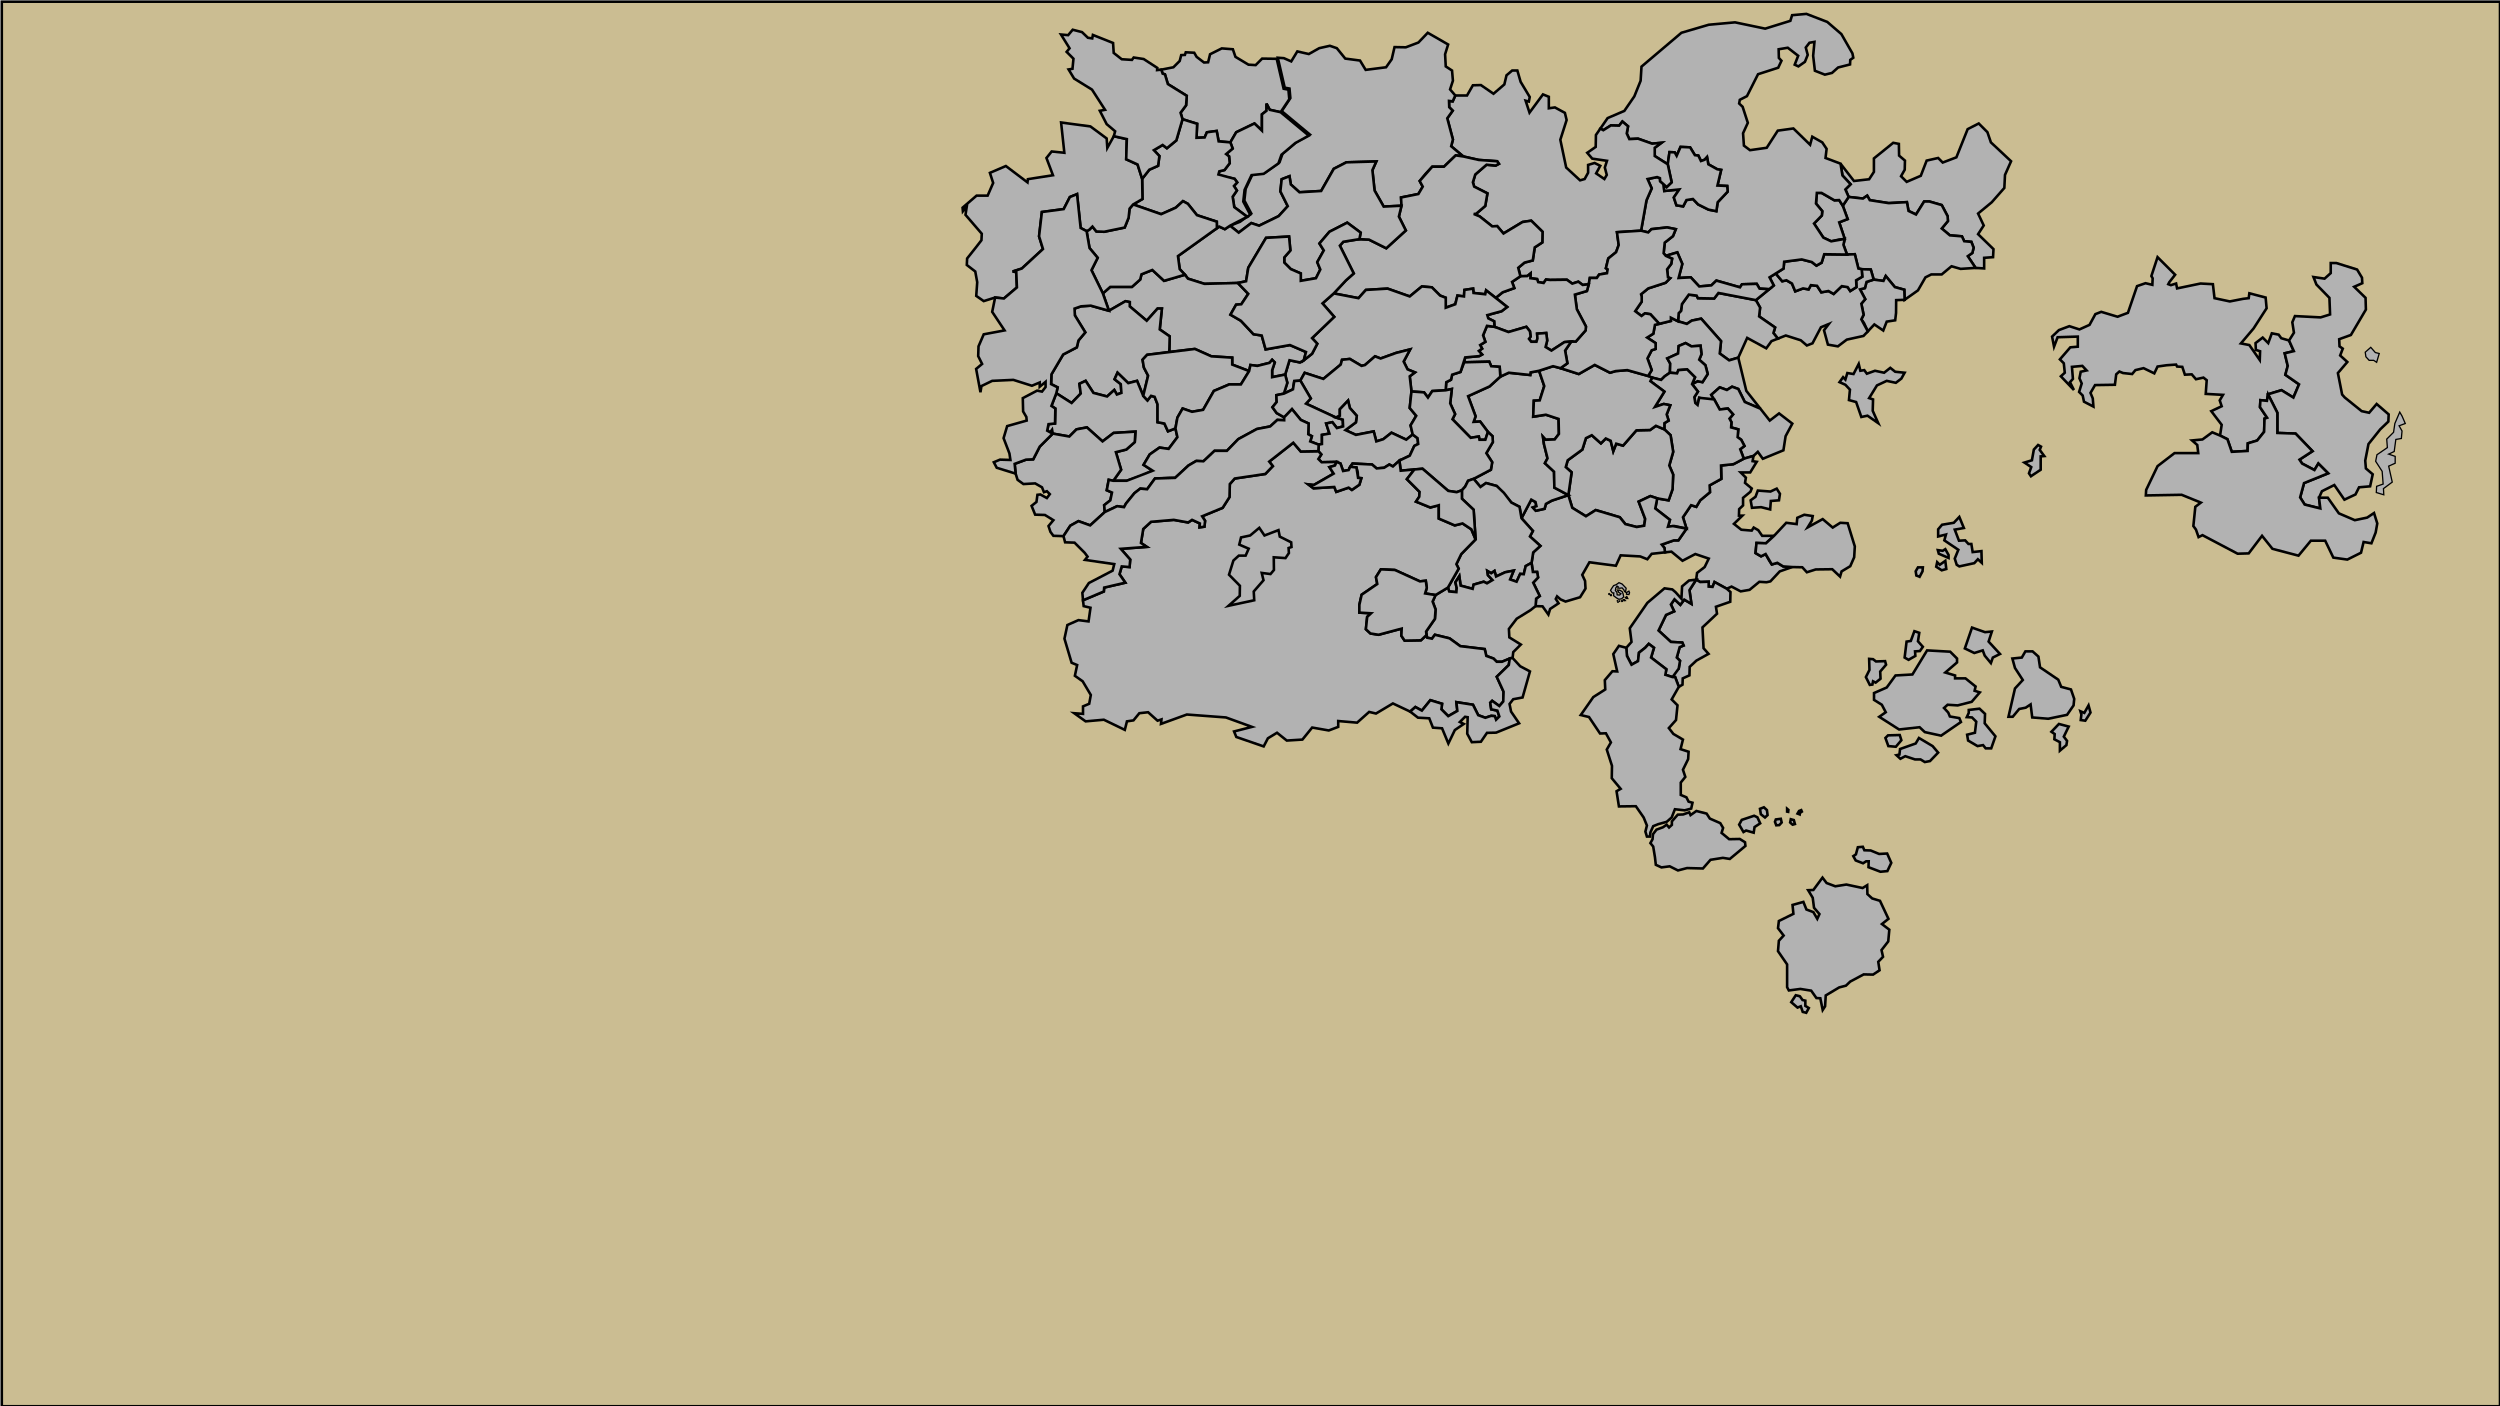 
<svg id="The_Best_Map_Ever" xmlns="http://www.w3.org/2000/svg" viewBox="0 0 3840 2160" style="display:inline;width:inherit;min-width:inherit;max-width:inherit;height:inherit;min-height:inherit;max-height:inherit;"><defs><style>#BG{fill:#cbbd92;stroke:#000;stroke-miterlimit:10;stroke-width:4px}.hidden{display:none;}.pathClass{stroke:#000;fill:none;stroke-width:4px;stroke-linejoin:bevel}.cls1,.cls2{fill:#b2b2b2;stroke:#000;}.cls1{stroke-width:4px}.cls2{stroke-width:2px}</style></defs><title>plainmap01</title><rect id="BG" data-name="BG Plain" x="2.745" y="2.577" width="3837.255" height="2157.423" /><g id="TheMap"><g id="The_Ninja_World" data-name="The Ninja World"><polygon id="ClawZone01" class="cls1" points="3215.5 624.5 3201 617 3199 607.5 3193.5 602 3197.5 589 3194 581 3196 571 3205 569 3198.5 562 3182.5 563.5 3184 582 3179.5 587 3185.5 599 3165.5 578 3171.5 572.5 3170 558 3164 552 3180 533.5 3191.5 532.5 3191.5 517 3160.5 518 3155 532.5 3152 517 3162.5 507 3178.5 501 3194 506 3209.5 499 3218.5 482.5 3227.5 479 3252.5 486.5 3268.5 480.5 3280.865 444.287 3282.5 439.5 3295.5 435 3306 437.5 3306.5 427.5 3304.5 424 3314 395 3341 422 3332 433.5 3330.5 436.5 3334.5 438 3342.5 435.5 3344 443 3380 435.5 3399 436.5 3401.5 458 3425 463 3445.5 459 3454 458 3455 450.5 3480 457 3481.5 473.5 3461.5 504.5 3442 527.5 3448.129 528.679 3455 530 3471 553 3471.5 539.5 3465 537.5 3464.5 527 3475.5 518.5 3484 527 3489.5 512 3500 514 3504 519.5 3516 523 3523.333 539.333 3509.333 542.667 3514 562 3510.333 575.667 3531.333 590.333 3522.667 610.667 3504.333 599.333 3483.667 605.667 3482 615.667 3472 614.667 3471.333 625.333 3482.333 641.667 3478.333 643 3477.667 663.333 3467 676.667 3452.667 681 3452.333 692.667 3428 694 3421.333 674.667 3410 669 3412.5 652.5 3396.5 631.5 3412.5 624 3409.5 615 3414.5 606.5 3388 605 3389.5 584 3384.5 580 3373 582.5 3366.5 575 3356 575.5 3352 563.5 3344 563 3342.5 560 3328 561 3314 563 3309 573.5 3292.5 565.5 3280 568.5 3275 574.5 3261 573 3255.333 570.667 3250.5 575 3248.5 591 3218 591.5 3211 603.5 3214.5 612 3215.5 624.5"/><g id="ClawZone02"><polygon id="ClawZone02a" class="cls1" points="3633 707.5 3638 682 3656 659.5 3668.5 647.5 3669 636.5 3650.5 620.5 3639 634 3627.5 631.5 3601.5 610.5 3597.5 606 3591 573 3605.5 556 3594.5 546 3598.5 535.5 3593.5 532 3593 521 3611 514.5 3634 475.5 3633.5 457.5 3616 440.5 3628.5 435 3628 426.5 3620.5 414 3588.5 404 3580 404 3580 419.5 3570.5 428 3553.5 425.5 3558 437 3578 457.5 3579 483 3564.5 487.5 3525 485.5 3521 495 3523.5 511 3516 523 3523.333 539.333 3509.333 542.667 3514 562 3510.333 575.667 3531.333 590.333 3522.667 610.667 3504.333 599.333 3483.667 605.667 3498 634 3498 665 3526 666 3552 693 3532 706 3536 712 3555 722 3561 712 3576 727 3539 742 3533 764 3540 775 3564 781 3562 764.5 3566.5 754.5 3585.5 745 3601 767.5 3618 759.5 3623.5 748.5 3640.5 747 3644.5 728.5 3634 719.5 3633 707.5"/><polygon id="ClawZone02b" class="cls2" points="3634 548 3639 553.5 3646 553.5 3650.5 556.5 3654.5 543 3648.5 541.5 3641.5 533.5 3633 541 3634 548"/><polygon id="ClawZone02c" class="cls2" points="3694.5 650.5 3689.5 639 3686 633 3678.5 650.5 3676.5 664 3666 674.5 3667 687.5 3651 698.5 3649 708.5 3659 724 3660.5 743.5 3650.5 747 3650 756.5 3661.5 760 3661 750.5 3674.5 740.5 3669 716 3679 711.5 3679 701 3669 697.5 3677.5 693.5 3680 675 3688.5 673.5 3689.5 662 3685 654 3694.5 650.5"/></g><polygon id="ClawZone03" class="cls1" points="3564 781 3562 764.5 3575.5 764.5 3592.5 788.5 3617 799 3636 795 3646.5 788 3651.5 804 3649 818 3642.5 834.5 3630.5 832.5 3626.5 849 3605.5 859.5 3584 856.5 3571.5 830.5 3549.5 830.5 3530.5 853.5 3490.5 843 3474.5 823 3454 850 3437 850.5 3383 822 3377 825 3373 813.5 3369 808 3372 778.5 3380.5 772 3351 760 3296 761 3296.5 752.5 3314 716 3340 696 3376.5 696 3375 683.5 3367 676.5 3383 675 3398 664 3410 669 3421.333 674.667 3428 694 3452.333 692.667 3452.667 681 3467 676.667 3477.667 663.333 3478.333 643 3482.333 641.667 3471.333 625.333 3472 614.667 3482 615.667 3483.667 605.667 3498 634 3498 665 3526 666 3552 693 3532 706 3536 712 3555 722 3561 712 3576 727 3539 742 3533 764 3540 775 3564 781"/><polygon id="FangZone01" class="cls1" points="2885 650 2868.5 638.5 2859 640.5 2851 617.5 2840 614.5 2841.5 598.5 2834.5 591 2825.5 587 2831 579.333 2834.5 583 2837.5 573 2847 574.5 2855 559 2857.5 569.5 2863.5 568.5 2867.5 574 2880 569.5 2894 572.5 2903.5 565 2911 571 2925.5 572.5 2920.5 581.5 2912 588 2898 585 2883 592 2871 611.5 2877 613.5 2876.5 631 2885 650" /><g id="KiriRuinsZone02"><polygon id="KiriRuinsZone02e" class="cls1" points="3119.5 731.5 3116.5 727 3120 717.5 3109.5 710.5 3121 707 3124 690.5 3130.5 683.5 3135 686 3133 691 3140 700.5 3134.5 701 3134.5 721.5 3119.5 731.5" /><polygon id="KiriRuinsZone02a" class="cls1" points="3043.5 846.5 3030 848 3028 835.5 3023.5 835.5 3018.5 830 3009 830.5 3002.5 813.5 3016.5 811 3009.5 794 3001 803 2983 806 2977 813 2977 824 2989 821 2986.5 830 3008 844.5 3002.5 858 3005.5 867.5 3009.5 870 3032.5 865 3038 859 3044 864.5 3043.5 846.5" /><polygon id="KiriRuinsZone02b" class="cls1" points="2942.5 877.5 2943.5 884 2948.5 886 2953 877.5 2953.5 871.5 2946 871.5 2942.5 877.5" /><polygon id="KiriRuinsZone02c" class="cls1" points="2979.5 867.5 2975.5 863.5 2974 870.5 2982.5 876 2989.5 874 2988 861.5 2979.5 867.5" /><polygon id="KiriRuinsZone02d" class="cls1" points="2984 846 2976.5 845 2978 850.5 2993 857 2993 852.5 2988 843.5 2984 846" /></g><g id="IslandZone01"><polygon id="IslandZone01a" class="cls1" points="3166 1055 3161.5 1044 3133.5 1025 3131 1008.5 3122 1000.5 3111 1000.5 3105.5 1010 3091 1011.5 3095 1026 3107 1044.5 3095 1057.5 3085 1101 3091.5 1101 3101.5 1089 3111.5 1087 3119 1082 3121.5 1102 3146 1104 3175 1098 3185 1083.5 3186 1073.5 3181 1059 3166 1055"/><polygon id="IslandZone01b" class="cls1" points="3059.5 970 3049 971 3029 964 3018 996 3032.5 1003 3045.5 999 3048.5 1007 3058 1018.5 3061 1010 3072 1004.5 3054.5 985.5 3059.5 970"/><polygon id="IslandZone01c" class="cls1" points="3208 1083.5 3201.5 1095 3195.5 1092.5 3197 1097.5 3196 1106 3203 1107 3211 1094.5 3208 1083.5"/><polygon id="IslandZone01d" class="cls1" points="3162.5 1112 3151 1124 3156 1127.5 3155.5 1135.5 3164 1140 3164 1153 3174 1144.5 3175 1138 3170 1131.5 3177.5 1116 3162.5 1112"/></g><g id="IslandZone02"><polygon id="IslandZone02a" class="cls1" points="2995 1100.5 2992.5 1094.5 2986 1087.5 2991.5 1082.5 3007 1083.5 3028.5 1078 3041 1063.5 3033 1061 3034.5 1054.5 3019 1042 3003 1042 3003 1037.5 2988 1033 3006 1017.5 3006 1011.5 2995.5 1001 2960 999 2937.5 1036 2911.5 1037.5 2898 1056 2878.5 1064.5 2878.5 1075 2890.5 1082.5 2896.5 1094 2886.5 1101 2917 1120.5 2948.5 1117 2956.5 1124.5 2981.5 1130 3012 1109 3009.5 1103 2995 1100.5"/><polygon id="IslandZone02b" class="cls1" points="2888.5 1042.5 2888 1031.5 2897 1021 2895.5 1015.5 2881.5 1016 2877 1012.5 2871 1012 2871.5 1029 2866 1040 2872 1052 2876 1051.5 2877 1046.5 2881 1048.5 2888.5 1042.5"/><polygon id="IslandZone02c" class="cls1" points="2942 1007.5 2941.5 1000.5 2949 1000 2953.5 993.5 2946 985 2948 972 2940.5 969.5 2935 984.5 2928.5 985.5 2925.5 1010 2931.5 1013.5 2942 1007.5"/><polygon id="IslandZone02d" class="cls1" points="3048.5 1111 3049 1096.5 3040.5 1088.5 3024 1090.5 3024 1095 3021 1101.5 3029 1102 3035.5 1108.5 3033.5 1125.5 3021.5 1128.5 3023 1137.5 3037.5 1146 3046 1144.5 3050 1149.5 3058.5 1149.5 3065 1131 3048.5 1111"/><polygon id="IslandZone02e" class="cls1" points="2947.5 1133.5 2942.5 1142 2918.5 1150.5 2917.5 1159 2913 1160 2919 1165.5 2926.5 1161.5 2941.5 1166.5 2950 1166.5 2956.5 1170.5 2964.5 1169 2977 1156 2968.5 1146 2947.5 1133.5"/><polygon id="IslandZone02f" class="cls1" points="2918 1129 2900 1129.5 2896 1133.5 2900.5 1146 2912 1147 2920.5 1137 2918 1129"/></g><g id="VolcanoZone01"><polygon id="VolcanoZone01a" class="cls1" points="2900.667 1411.333 2887.667 1383.667 2875.667 1380 2868.333 1373.333 2868 1359.667 2861 1364 2836 1358.667 2819 1361.333 2805.667 1356.333 2799.333 1348 2785.333 1367 2777.333 1367.333 2784.333 1379 2786.333 1394.333 2794.667 1404 2791.333 1411.333 2785.333 1401 2774.667 1397 2770 1385.333 2753.333 1390 2754.667 1403.667 2732.333 1414.667 2731 1425.667 2739.667 1437 2732.333 1445 2731 1461 2745 1481.333 2745 1516.333 2747.667 1521.333 2765.333 1519 2782 1521.667 2790 1533 2796 1533.333 2799.667 1551.333 2803.333 1545.667 2804.333 1529 2825 1516.667 2835.333 1514 2842 1507.667 2862.667 1496.667 2877 1497 2887 1490.333 2885 1477.333 2892.333 1469.667 2890 1459.333 2900.333 1446 2902 1428 2890.667 1419.333 2900.667 1411.333" /><polygon id="VolcanoZone01b" class="cls1" points="2773 1537 2768.667 1536 2764.667 1530.333 2758.333 1528.667 2751.333 1539.333 2761 1547.667 2766 1545.667 2769 1554.333 2774.333 1555.667 2778.333 1548.333 2773 1545 2773 1537" /><polygon id="VolcanoZone01c" class="cls1" points="2861.667 1326 2866.333 1323 2870.333 1323 2870 1332 2888.333 1339 2899 1338 2905 1325.333 2898.667 1311 2886.333 1311.667 2873.333 1306.333 2863.667 1306 2861.333 1300.667 2853.667 1301.333 2850.667 1312.333 2846.667 1315 2850.333 1321.667 2861.667 1326" /></g><polygon id="LightningZone01" class="cls1" points="2827 251.333 2830 269.5 2842.5 283 2834.5 291 2839.5 302.5 2861.5 305 2868 300.5 2872 307.5 2901 312 2929 310.5 2931.5 324 2943 329.5 2955.5 309.5 2963.5 309.5 2982.5 315 2991.5 332 2992 339.5 2982.5 351 2995 361.5 3013.5 363 3017 370.5 3028 371.5 3031.5 380.5 3029.5 388.5 3022.5 393.5 3034.5 411.5 3047.667 412.333 3047.667 396 3061.333 395 3062 382.667 3038.333 359.667 3047 346.333 3038.333 328 3059.333 310.667 3078.667 288.667 3079.667 268.667 3089 247.667 3058 218.667 3052.667 203 3039.333 189.667 3022.333 198.333 3005 241.667 2984 249.667 2977 242.667 2959.333 246.667 2950.333 270 2928.667 279.333 2920 270.667 2925.667 260.667 2926 246.667 2917 239 2916.667 221 2908 219.333 2878.333 243.333 2878.333 264 2871 275.333 2847.667 278 2827 251.333" /><polygon id="LightningZone02" class="cls1" points="3034.5 411.5 3011.5 413 2997.5 409 2982.5 421.5 2966.5 421.5 2957.5 426 2946 446 2925.5 460.5 2925 445 2910.5 441 2896.5 424 2893 431.5 2878 429.5 2873.5 414 2859.5 413.5 2854.5 412.5 2849 390.5 2837 391 2831.5 376 2833.5 367 2825 341.5 2838 336.5 2830.5 316 2839.5 302.5 2861.5 305 2868 300.5 2872 307.5 2901 312 2929 310.5 2931.5 324 2943 329.5 2955.5 309.5 2963.5 309.5 2982.5 315 2991.5 332 2992 339.5 2982.5 351 2995 361.5 3013.5 363 3017 370.5 3028 371.5 3031.5 380.5 3029.5 388.5 3022.5 393.5 3034.5 411.5" /><polygon id="LightningZone03" class="cls1" points="2912.333 480.667 2911 492 2898 494 2892.667 507.667 2879 498.333 2868.981 508.954 2863 496 2859 490.5 2862.5 483.5 2859 466.5 2865 459.5 2857 444.5 2864.5 442.5 2867 433 2878 429.5 2893 431.5 2896.5 424 2910.5 441 2925 445 2925.5 460.5 2912.5 461 2912.333 480.667" /><polygon id="LightningZone04" class="cls1" points="2868.981 508.954 2862.333 516 2836.667 521.667 2823 532 2807.667 529.333 2801.667 507.333 2809 497.667 2797 502.667 2784 527.333 2775.333 530.667 2766 522.667 2743 515.333 2730.759 520.156 2724 511.5 2726.5 503 2702 486 2703.5 472.5 2697 461 2717.512 444.218 2724.5 438.5 2718 426 2727.5 420 2737.5 432 2744 430.5 2752.5 435.5 2757.5 447.5 2769.5 443 2778 444.5 2781.5 438 2791 439 2797.5 449 2808.5 447 2816.5 451.5 2829 439.5 2838 441 2842 447 2851.5 441 2851 430.5 2860.5 425 2859.5 413.5 2873.5 414 2878 429.5 2867 433 2864.5 442.5 2857 444.5 2865 459.5 2859 466.5 2862.5 483.5 2859 490.5 2868.981 508.954" /><polygon id="LightningZone05" class="cls1" points="2859.5 413.5 2854.5 412.5 2849 390.5 2837 391 2802 390.5 2798 403.5 2790 408 2783 402.5 2767.5 398.5 2740.5 402 2739.5 412.5 2727.5 420 2737.5 432 2744 430.5 2752.5 435.5 2757.5 447.5 2769.5 443 2778 444.5 2781.5 438 2791 439 2797.5 449 2808.5 447 2816.5 451.5 2829 439.5 2838 441 2842 447 2851.5 441 2851 430.5 2860.5 425 2859.5 413.5" /><polygon id="BearZone01" class="cls1" points="2730.759 520.156 2721 524 2713 535 2683.667 519 2670 549.333 2656 553.5 2641.5 543 2643.5 524 2613 489.5 2598.5 492.5 2591 497.5 2577.5 493.5 2578.5 481 2582 477.5 2583.5 467 2594 452.5 2606 454 2608 458 2633 458.5 2639.5 450 2697 461 2703.5 472.5 2702 486 2726.5 503 2724 511.5 2730.759 520.156" /><polygon id="RainZone01" class="cls1" points="2670 549.333 2682.333 600.333 2703.95 627.754 2680 617.5 2670 597.5 2660.5 594 2652.5 599 2641.5 595 2628.5 606.5 2633 613.5 2617 613 2610 611 2607.5 622 2604 619 2602.5 610 2608 601.5 2599 590 2607.5 585.5 2615 587 2623 574.5 2619.5 561 2610 552.5 2613.5 544 2612 531 2598 532 2589 527 2578.5 531.5 2577.5 543 2561 550.5 2565.5 558.5 2565 572.5 2557 578 2551.5 583.5 2537.5 580 2531.5 577.5 2537 568.5 2530.5 550.5 2537 538 2543 536 2543 527 2530 518.5 2539.5 512.5 2542 499 2548.598 497.384 2566.5 493 2566.5 488 2577.5 493.5 2591 497.5 2598.5 492.5 2613 489.5 2643.5 524 2641.5 543 2656 553.5 2670 549.333" /><polygon id="RainZone02" class="cls1" points="2703.95 627.754 2718.333 646 2732.667 635 2753 650.667 2742.667 670 2739.333 691.667 2707.667 704.667 2700 694 2693.333 700.333 2678.5 704.5 2673 690 2679.5 685 2674.5 675.5 2669 671.5 2670 659.5 2659 656.5 2659.5 648.5 2656.5 643 2662 636.5 2654 627.5 2641.5 629 2633 613.5 2628.5 606.5 2641.5 595 2652.5 599 2660.5 594 2670 597.5 2680 617.5 2703.95 627.754" /><polygon id="RainZone03" class="cls1" points="2565 572.5 2576 573.5 2578 568.5 2591.5 567.5 2603.5 579.5 2599 590 2607.5 585.5 2615 587 2623 574.5 2619.5 561 2610 552.5 2613.5 544 2612 531 2598 532 2589 527 2578.5 531.5 2577.5 543 2561 550.5 2565.5 558.5 2565 572.5" /><g id="FireZone01"><polygon id="FireZone01a" class="cls1" points="2705 854.5 2696.5 849.5 2698 834 2712.5 834.5 2725 823 2706.667 823 2700.667 814.333 2693.667 810.333 2690.667 815 2674.667 813.667 2663.333 804.667 2676.333 792 2671 792 2671.333 782 2677.333 776.333 2677.333 764.667 2688.667 755.333 2690.667 750.333 2680.333 741.667 2681.667 733.667 2673.667 725.667 2688.333 725.667 2698.333 709.333 2692 708.333 2693.333 700.333 2678.5 704.5 2662.5 713 2643.5 715 2644 735.5 2626 745.5 2626.5 756 2611.5 768.5 2605.5 778.5 2597.5 776 2585 794.5 2590.5 812 2578 830 2571 830 2552.5 836.5 2556.5 841.5 2557.492 848.415 2567.333 847.333 2584.333 861.333 2604 851 2624.667 858 2618.333 871 2606.667 880 2605.333 890.333 2611.5 894 2624.5 893.5 2624.5 901 2630.5 901.5 2633.5 894 2652.333 904.333 2659.667 901 2673.667 908.333 2687.333 906 2702.333 893.667 2713.333 894.333 2719.333 893 2733.667 877.667 2752.667 871 2739 870 2730 864.5 2721.5 867 2717.5 861 2712 851 2705 854.5"/><polygon id="FireZone01b" class="cls1" points="2729 750.5 2719.5 755 2700 753.5 2696.5 763 2689 768.5 2691 780 2705 779 2719 782.5 2720 769.5 2732.5 768.5 2734 758.5 2729 750.5"/></g><polygon id="FireZone02" class="cls1" points="2652.333 904.333 2658 909.333 2657.667 924.333 2635.667 932 2637.333 942.667 2615 963.667 2616.667 995.667 2624.333 1004.333 2605.667 1014.667 2595.333 1024.333 2595 1037.333 2584.667 1042 2584.333 1051.667 2578.667 1055 2573 1040 2569 1040 2573 1028.5 2578.5 1027 2580.5 1015 2575.5 1010 2580 994 2586 991.5 2584 987 2566.5 986 2547.5 968.5 2559 944.5 2571.5 939 2566.5 928.5 2572 920.5 2581 929 2587 921 2598 927.5 2595 906.5 2605.333 890.333 2611.5 894 2624.5 893.5 2624.5 901 2630.5 901.5 2633.5 894 2652.333 904.333"/><polygon id="FireZone03" class="cls1" points="2605.333 890.333 2594.333 891.667 2583.667 900.667 2582.667 919.667 2573.667 909.667 2568.667 905.333 2556.667 903.667 2530.333 926 2503.333 965 2506 986 2498 995 2499 1007.5 2506 1021 2516 1015.5 2517.5 1002.5 2527 995 2532.5 989 2540.5 995 2536 1010 2559.5 1028 2558 1036.5 2569 1040 2578.5 1027 2580.5 1015 2575.5 1010 2580 994 2586 991.5 2584 987 2566.5 986 2547.5 968.5 2559 944.5 2571.5 939 2566.5 928.5 2572 920.5 2581 929 2587 921 2598 927.5 2595 906.5 2605.333 890.333"/><polygon id="FireZone04" class="cls1" points="2607.5 622 2604 619 2602.5 610 2608 601.5 2599 590 2603.5 579.5 2591.5 567.5 2578 568.5 2576 573.5 2565 572.5 2557 578 2551.5 583.5 2537.5 580 2535 585.5 2556.5 601.5 2542 625 2555.5 620.5 2565.5 622.5 2560 636.5 2563 646 2556.5 650 2556.5 659.5 2566 668.5 2570 694 2564 715 2570 729 2569 751.5 2563 768.5 2545.5 765.5 2542.5 781 2565 798.5 2562 809 2572 808 2590.5 812 2585 794.5 2597.5 776 2605.5 778.5 2611.5 768.5 2626.5 756 2626 745.5 2644 735.5 2643.5 715 2662.5 713 2678.5 704.5 2673 690 2679.5 685 2674.5 675.5 2669 671.5 2670 659.5 2659 656.5 2659.5 648.5 2656.5 643 2662 636.5 2654 627.5 2641.5 629 2633 613.5 2610 611 2607.5 622"/><polygon id="FireZone05" class="cls1" points="2566 668.5 2570 694 2564 715 2570 729 2569 751.5 2563 768.5 2545.5 765.5 2535 762 2517 770.5 2527 797 2525.5 807.5 2514 809.5 2496.5 805 2488 794.5 2451 783.5 2436 793 2415 780 2409 760.5 2414 725.5 2405 717.5 2408 707 2430.5 690.5 2436 673 2445 668.5 2459 681 2466.5 673.5 2474 677 2478 693 2482.5 681.5 2493 684.5 2513.5 661 2534.5 660.5 2543.5 654 2556.5 659.5 2566 668.5"/><polygon id="FireZone06" class="cls1" points="2590.5 812 2578 830 2571 830 2552.5 836.5 2556.5 841.5 2557.492 848.415 2537 850.667 2530.333 859 2519.333 854.667 2489.333 853 2482 869 2441.333 863.667 2430.333 883 2434.667 892.333 2435.333 904 2427 917.333 2404.667 924 2397 920.667 2391.667 916 2389.667 920 2394 926.667 2381 935.333 2378.333 944 2369.333 931.333 2358.667 931 2359.5 919.5 2365 915.5 2355 895 2362.5 887 2361 878.5 2354.5 878.5 2352.5 864.5 2355 848.5 2366 838.5 2350 824 2354.5 815.5 2337 796 2352 767.5 2358.5 771 2360 777.5 2354.5 779.5 2359 784.5 2372.5 781.5 2374.5 774 2383.5 769 2409 760.5 2415 780 2436 793 2451 783.5 2488 794.5 2496.5 805 2514 809.5 2525.5 807.5 2527 797 2517 770.5 2535 762 2545.5 765.5 2542.5 781 2565 798.5 2562 809 2569.5 808 2590.5 812"/><polygon id="FireZone07" class="cls1" points="2383.5 769 2374.5 774 2372.5 781.5 2359 784.5 2354.5 779.5 2360 777.5 2358.5 771 2352 767.5 2337 796 2334 778.5 2321.5 772 2299 746.5 2282.5 742 2274 748 2263.5 735.5 2290 721.5 2292 710 2283 696 2293 679 2292.5 670 2285.5 663.5 2273.5 647.5 2263.5 648 2266.5 639.5 2255 608.5 2288 593.5 2304.5 578.5 2317.5 572.5 2350.5 576 2351 572 2364 569.5 2372 593 2365 615 2356 615.5 2355 640 2374.5 637 2394 643.5 2394.5 666.5 2388 675 2374 675.5 2370 671 2371.5 682 2377 704 2373 711.5 2387 724.5 2387.5 749 2409 760.5 2383.5 769"/><polygon id="FireZone08" class="cls1" points="2364 569.5 2385.5 562.5 2397 565.5 2425 574.5 2449.5 560.5 2473 572.5 2481.5 570 2499.5 568.5 2531.5 577.5 2537.5 580 2535 585.5 2556.5 601.5 2542 625 2555.5 620.5 2565.5 622.5 2560 636.5 2563 646 2556.5 650 2556.5 659.5 2543.5 654 2534.5 660.5 2513.5 661 2493 684.5 2482.5 681.5 2478 693 2474 677 2466.5 673.5 2459 681 2445 668.5 2436 673 2430.5 690.5 2408 707 2405 717.5 2414 725.5 2409 760.5 2387.5 749 2387 724.5 2373 711.5 2377 704 2371.5 682 2370 671 2374 675.5 2388 675 2394.5 666.5 2394 643.5 2374.5 637 2355 640 2356 615.5 2365 615 2372 593 2364 569.5"/><g id="TideZone01"><polygon id="TideZone01a" class="cls2" points="2494 916.75 2493 911.75 2491.5 908.5 2487.75 906.5 2484.5 906.25 2486.5 910 2489.75 912 2487.75 914 2484 913.75 2483.5 909.5 2481.25 907.25 2481.75 903.25 2483.75 900.25 2485.5 901.25 2485 903.25 2488.25 903.5 2491.5 903 2494.25 906 2495.25 908.5 2496.75 909.5 2497.75 903.5 2491.5 897 2486.75 895 2482.5 898 2478.5 899.5 2476.25 902.75 2473.75 906.75 2476.5 910.75 2478.75 910.75 2478.5 915 2482.75 918.25 2486.5 920.5 2490.75 919.75 2494 916.75" /><polygon id="TideZone01b" class="cls2" points="2502 908 2498.5 910 2498.25 912.75 2502 913.25 2503 910.5 2502 908" /><polygon id="TideZone01c" class="cls2" points="2496.5 918 2498 919.25 2500.25 919.25 2498.75 916.25 2496.5 918" /><polygon id="TideZone01d" class="cls2" points="2493.5 921 2494.5 922.75 2496.5 922.5 2495.25 921 2493.5 921" /><polygon id="TideZone01e" class="cls2" points="2484.106 922.711 2484.083 923.083 2484.394 923.289 2484.728 923.122 2484.75 922.75 2484.439 922.545 2484.106 922.711" /><polygon id="TideZone01f" class="cls2" points="2485.045 924.522 2484.878 924.856 2485.083 925.167 2485.455 925.144 2485.622 924.811 2485.417 924.5 2485.045 924.522" /><polygon id="TideZone01g" class="cls2" points="2487.064 923.056 2487 923.5 2487.353 923.778 2487.769 923.611 2487.833 923.167 2487.481 922.889 2487.064 923.056" /><polygon id="TideZone01h" class="cls2" points="2490.892 922.575 2490.5 922.917 2490.642 923.325 2491.167 923.917 2491.941 923.758 2492.191 923.008 2491.667 922.417 2490.892 922.575" /><polygon id="TideZone01i" class="cls2" points="2474.245 913.298 2473.578 913.881 2473.75 914.75 2474.589 915.036 2475.255 914.452 2475.083 913.583 2474.245 913.298" /><polygon id="TideZone01j" class="cls2" points="2471.045 912.006 2471 912.75 2471.622 913.161 2472.289 912.827 2472.333 912.083 2471.711 911.673 2471.045 912.006" /></g><polygon id="FlowerZone01" class="cls1" points="2838 803.667 2826.667 803 2815 810.333 2799.667 797.333 2776.667 810 2783 799.667 2784.333 792.667 2771.333 790.667 2760.667 795.333 2759.667 805 2743.667 803 2725 823 2712.5 834.5 2698 834 2696.5 849.5 2705 854.5 2712 851 2721.5 867 2730 864.5 2739 870 2752.667 871 2768.333 871.333 2775.333 879 2789 874.667 2814.333 874.333 2826.333 885.667 2828.667 877.667 2842 869.667 2848 856 2849 839.333 2838 803.667"/><polygon id="TeaZone01" class="cls1" points="2578.667 1055 2567.667 1074.333 2576.667 1083.333 2574.333 1106 2563.333 1118.333 2570.333 1127.333 2585 1136 2581.333 1150.667 2593.667 1154.667 2593 1166 2585 1182.333 2588.667 1193.333 2581.667 1202 2581.667 1221 2590.333 1224.667 2593.667 1231.333 2599.667 1233 2597.667 1242 2587.667 1244.667 2572.667 1243 2567.667 1255.667 2560 1262.333 2546.667 1266 2539.333 1269 2535 1278.667 2534.333 1285 2529.667 1285 2527.333 1277.333 2529.667 1268 2524.667 1255.667 2512.667 1238.333 2486.667 1238.667 2483 1215.333 2489.333 1211.667 2475.667 1195.333 2476 1176.333 2468 1151.333 2474.333 1140.333 2466.667 1126.333 2457.667 1126.667 2440.667 1101.333 2428 1098.333 2447.333 1070.667 2465.667 1059 2465 1044.667 2476.667 1031 2484 1031.333 2478 1004.667 2486.667 992 2498 995 2499 1007.5 2506 1021 2516 1015.5 2517.5 1002.5 2527 995 2532.5 989 2540.5 995 2536 1010 2559.5 1028 2558 1036.5 2569 1040 2573 1040 2578.667 1055"/><g id="TeaZone02"><polygon id="TeaZone02a" class="cls1" points="2672.333 1288.667 2656 1289 2644.333 1279.333 2646.667 1271.667 2642.333 1264.333 2626.333 1257.333 2621.333 1249.667 2605.667 1245.667 2596.667 1252 2594.667 1247.667 2585.333 1251 2577 1251.333 2568 1261.667 2568 1267 2563.667 1271 2560 1266.667 2554.333 1270.667 2544.333 1274.333 2539 1281.333 2538.333 1289 2535 1295 2539.333 1300.333 2542 1316.667 2543.333 1328.333 2552 1332.333 2564.667 1330.667 2577.333 1337 2591.333 1333.333 2615.667 1334 2627.333 1320.667 2646.333 1317.667 2657 1319.333 2681 1299.333 2680.333 1293.667 2672.333 1288.667"/><polygon id="TeaZone02b" class="cls1" points="2694.333 1253 2675.333 1259.333 2671.333 1266.667 2678 1278 2682 1275.667 2693.667 1279 2695 1270.333 2703.667 1264.667 2699.333 1255.333 2694.333 1253"/><polygon id="TeaZone02c" class="cls1" points="2709.333 1240 2703.333 1242.333 2704.667 1250.667 2711 1255.667 2715 1252 2714 1244.333 2709.333 1240"/><polygon id="TeaZone02d" class="cls1" points="2727.667 1258.667 2726.333 1262.333 2728.333 1267.667 2733 1267.333 2736.667 1263.333 2735.333 1257.667 2727.667 1258.667"/><polygon id="TeaZone02e" class="cls1" points="2750.667 1258.333 2749.667 1263.333 2753.333 1266.667 2757 1265.667 2755.333 1259.667 2750.667 1258.333"/><polygon id="TeaZone02f" class="cls1" points="2745 1246.667 2746.667 1247 2747 1244 2745 1242.333 2745 1246.667"/><polygon id="TeaZone02g" class="cls1" points="2766.667 1244.333 2763.333 1245.667 2761 1249.667 2764.333 1251 2764.667 1248.667 2767.667 1246.667 2766.667 1244.333"/></g><polygon id="SnowZone01" class="cls1" points="2833.5 367 2824.667 368 2812.667 370.667 2800.667 365 2786.333 343.333 2798.333 331 2799 324.333 2789.333 312.667 2790.667 296.333 2798 296.333 2817.667 307.667 2825 307.333 2830.5 316 2838 336.5 2825 341.5 2833.5 367" /><polygon id="SnowZone02" class="cls1" points="2846.667 88.667 2845.333 82 2828.333 52.333 2806.667 33.667 2774.667 21.333 2752.667 23.333 2750 32 2711.333 44 2665 34.333 2624.667 38 2582.667 50.333 2521.333 102.333 2520 124 2510.333 148 2495 170.333 2469.333 181.333 2458.125 197.523 2462.667 200 2474.333 192.667 2487 193 2492 186.667 2500.667 194 2498.667 205 2502.667 213.667 2516 213 2537.667 220.667 2552 219.333 2541.667 227 2541.667 239.667 2561.667 252.333 2564.333 233.667 2572.333 234 2575.333 239.333 2581.333 225.667 2596 226.333 2603.333 238.333 2608.667 239 2612.667 247.333 2618.333 245.333 2622 241.333 2624 252.333 2637.667 260 2643.667 261 2638 285 2653 285.667 2653.667 294.333 2638.333 310.667 2636.333 324.333 2624.333 322 2608.333 314 2600.333 305.667 2590.333 307.333 2585.333 317 2575 315.333 2571 303.333 2579.333 291 2556.333 293.333 2555.333 283 2550 278.333 2549.667 273.667 2545.333 272 2530.667 275 2537 289.333 2529 307.667 2520.667 354.333 2531.667 357 2536.667 352 2560.667 349.333 2574 352 2569.667 362.667 2557 372.667 2555.333 389 2558.667 393 2576.333 387.667 2584 405.333 2578.333 427 2597 426 2610 440 2628.667 438.333 2636.333 431 2672.667 441.333 2675.667 436.667 2698.333 436 2702.667 443.333 2717.512 444.218 2724.5 438.5 2718 426 2739.5 412.5 2740.5 402 2767.5 398.5 2783 402.5 2790 408 2798 403.5 2802 390.5 2837 391 2831.5 376 2833.5 367 2812.667 370.667 2800.667 365 2786.333 343.333 2798.333 331 2799 324.333 2789.333 312.667 2790.667 296.333 2798 296.333 2817.667 307.667 2825 307.333 2830.5 316 2839.5 302.5 2834.5 291 2842.5 283 2830 269.5 2827 251.333 2804 242.667 2805.667 228.667 2799 218.667 2783.667 210 2780.333 222.333 2754.667 197.333 2730.667 200.667 2713.667 227 2688 230.667 2678.667 223.667 2677.333 204.667 2684.667 188.667 2676.667 164 2671.333 159 2672.333 153.333 2683.333 147.667 2700.333 114 2731.333 104 2736.333 93.333 2732.333 89 2732 75.667 2746 73.333 2762 85.667 2756.667 99.333 2762.333 102 2772.333 95 2776.667 84.333 2773.667 73 2779.333 65.667 2787 64.333 2785 85.667 2787.667 108.667 2803 114.667 2814 112 2823.333 103.667 2841.667 99 2842 92 2846.667 88.667" /><polygon id="SnowZone03" class="cls1" points="2555.333 283 2560 287.333 2567.667 280 2561.667 252.333 2564.333 233.667 2572.333 234 2575.333 239.333 2581.333 225.667 2596 226.333 2603.333 238.333 2608.667 239 2612.667 247.333 2618.333 245.333 2622 241.333 2624 252.333 2637.667 260 2643.667 261 2638 285 2653 285.667 2653.667 294.333 2638.333 310.667 2636.333 324.333 2624.333 322 2608.333 314 2600.333 305.667 2590.333 307.333 2585.333 317 2575 315.333 2571 303.333 2579.333 291 2556.333 293.333 2555.333 283" /><polygon id="SnowZone04" class="cls1" points="2558.667 393 2568.333 397.333 2567 405.333 2560.667 413.667 2562 426 2565.333 427.333 2558.333 434.333 2531.667 443 2520.667 452 2521.667 455.667 2521.667 463.333 2511.667 478 2521.333 485.333 2526.667 481.333 2535 482.667 2548.598 497.384 2566.5 493 2566.5 488 2577.5 493.5 2578.5 481 2582 477.5 2583.5 467 2594 452.5 2606 454 2608 458 2633 458.5 2639.5 450 2697 461 2717.512 444.218 2702.667 443.333 2698.333 436 2675.667 436.667 2672.667 441.333 2636.333 431 2628.667 438.333 2610 440 2597 426 2578.333 427 2584 405.333 2576.333 387.667 2558.667 393" /><polygon id="SnowZone05" class="cls1" points="2458.125 197.523 2451.333 207.333 2451 225.667 2438 234.667 2445.667 243.667 2468.333 247 2465 257.333 2468 268.667 2464.333 275 2451.667 266.333 2458 254.667 2449.333 250.333 2439.333 253.333 2439.333 265.333 2434 275 2427 277 2405.667 257.333 2396.667 214.667 2406.333 184.333 2403.667 173.333 2388.333 165 2379 166.333 2379 148.667 2370 145 2349.333 173 2343.333 154.667 2348.333 156 2349.667 149 2335.667 125.667 2330.667 108.333 2322.667 108.333 2314 115.667 2310.667 129.667 2294 144 2274.667 130.667 2262.333 131 2253.333 146.667 2235.333 146.667 2231.333 155.667 2225.667 155 2226 164.667 2231.333 170 2223 181.667 2231.667 214.333 2229 224.667 2247.667 240.333 2271.333 245.667 2299.667 247.667 2302.333 251.667 2297.333 254.333 2283.333 253 2266 268 2262.333 280 2264.333 286.667 2284.667 297 2281.333 316.333 2267.333 328.333 2263.667 328.667 2272.667 332.333 2292 347.667 2299.667 347.333 2309.333 358.667 2338.667 341 2352 339 2369.333 356 2369 372.333 2357.333 380 2354.333 400 2341.667 403.333 2332 411.333 2335.333 424.333 2346 424 2351 420 2350.667 427.333 2361 428.667 2362.667 433.333 2371 434.667 2374.667 429.333 2381 430 2406.667 429.667 2415 435.667 2424.333 432.667 2431 437.667 2440.333 436.667 2442 427 2452.667 427 2456.333 421.667 2468.333 419.667 2469.333 413.667 2466.667 412 2470.333 397 2482.333 387.333 2486.333 376.333 2483.667 356.667 2520.667 354.333 2529 307.667 2537 289.333 2530.667 275 2545.333 272 2549.667 273.667 2550 278.333 2555.333 283 2560 287.333 2567.667 280 2561.667 252.333 2541.667 239.667 2541.667 227 2552 219.333 2537.667 220.667 2516 213 2502.667 213.667 2498.667 205 2500.667 194 2492 186.667 2487 193 2474.333 192.667 2462.667 200 2458.125 197.523" /><polygon id="MoonZone01" class="cls1" points="2531.667 357 2520.667 354.333 2483.667 356.667 2486.333 376.333 2482.333 387.333 2470.333 397 2466.667 412 2469.333 413.667 2468.333 419.667 2456.333 421.667 2452.667 427 2442 427 2440.333 436.667 2437.5 447 2419 452.5 2422 475 2436 501.5 2435.5 507.5 2420.5 524.5 2413.5 524.5 2404 538.5 2407.5 558 2397 565.5 2425 574.5 2449.5 560.5 2473 572.5 2481.5 570 2499.5 568.5 2531.5 577.5 2537 568.5 2530.5 550.5 2537 538 2543 536 2543 527 2530 518.5 2539.5 512.5 2542 499 2548.598 497.384 2535 482.667 2526.667 481.333 2521.333 485.333 2511.667 478 2521.667 463.333 2521.667 455.667 2520.667 452 2531.667 443 2558.333 434.333 2565.333 427.333 2562 426 2560.667 413.667 2567 405.333 2568.333 397.333 2558.667 393 2555.333 389 2557 372.667 2569.667 362.667 2574 352 2560.667 349.333 2536.667 352 2531.667 357"/><polygon id="WaterfallZone01" class="cls1" points="2335.333 424.333 2322.5 433 2326 442.5 2308 449 2297.5 457.5 2315 471.5 2306.5 478 2284.5 484 2286 489 2295 493.5 2295.5 502 2317 510 2344.5 502 2350 509 2351 517 2348.5 520.5 2352 525 2360 525 2361.5 520 2361 512.5 2375 511.5 2376.5 523 2374 533 2383 538.5 2403 525.5 2413.5 524.5 2420.5 524.5 2435.5 507.5 2436 501.5 2422 475 2419 452.5 2437.5 447 2440.333 436.667 2431 437.667 2424.333 432.667 2415 435.667 2406.667 429.667 2381 430 2374.667 429.333 2371 434.667 2362.667 433.333 2361 428.667 2350.667 427.333 2351 420 2346 424 2335.333 424.333"/><polygon id="WaterfallZone02" class="cls1" points="2397 565.5 2407.5 558 2404 538.5 2413.5 524.5 2403 525.5 2383 538.5 2374 533 2376.5 523 2375 511.5 2361 512.5 2361.5 520 2360 525 2352 525 2348.5 520.5 2351 517 2350 509 2344.5 502 2317 510 2295.5 502 2284 500.5 2278 515 2281.5 525 2273.5 530 2276.5 535.5 2271.5 539 2276.5 544.5 2272 547 2250.5 549 2249 556.5 2287.5 555.5 2290.5 562.5 2303.5 563.5 2304.5 578.5 2317.5 572.5 2350.5 576 2351 572 2364 569.5 2385.5 562.5 2397 565.5"/><polygon id="GrassZone01" class="cls1" points="2304.5 578.5 2303.5 563.5 2290.5 562.5 2287.5 555.5 2249 556.5 2243.333 571.333 2230.5 575.5 2228.667 583.333 2221.5 587 2220.5 599.5 2230 597.5 2227.5 619.5 2235 636 2231 644 2259 672.5 2271.5 670.5 2272.5 675.5 2281.5 675.5 2285.5 663.5 2273.5 647.5 2263.5 648 2266.5 639.5 2255 608.5 2288 593.5 2304.5 578.5"/><polygon id="EarthZone01" class="cls1" points="2235.333 146.667 2231.333 155.667 2225.667 155 2226 164.667 2231.333 170 2223 181.667 2231.667 214.333 2229 224.667 2247.667 240.333 2236 238.667 2218 256 2200 256 2190 266.667 2180.667 278 2185.333 286.667 2178.667 298 2152 303.333 2152.667 316 2125.333 317.333 2111.333 292.667 2108 261.333 2114 248 2068 249.333 2048.667 259.333 2029.333 293.333 1996 295.333 1982.667 283.333 1980.667 270.667 1968.667 275.333 1966.667 294 1978 316.667 1964 332 1934 346.667 1922 342.667 1902.667 357.333 1889.333 346.667 1904.667 340.667 1917.399 331.362 1922 328 1911.333 308 1913.333 290 1924 267.333 1942.667 265.333 1965.333 249.333 1970 236 1991.333 218 2012 206.667 1968.667 170.667 1982 150.667 1980.667 136 1973.333 134.667 1962.667 88.667 1972 89.333 1983.333 94.333 1992.667 79 2010.333 83 2026.333 74 2042.667 70.333 2053.333 74 2066.333 90 2089 93 2097.667 107.333 2129 103.333 2137.667 91 2142 72.333 2159.333 72.667 2178.667 65.333 2193 50.333 2224.333 68.333 2219.667 83.333 2220.667 102 2230.333 108.333 2231.667 124 2227.333 137.333 2235.333 146.667"/><polygon id="EarthZone02" class="cls1" points="2354.333 400 2357.333 380 2369 372.333 2369.333 356 2352 339 2338.667 341 2309.333 358.667 2299.667 347.333 2292 347.667 2272.667 332.333 2263.667 328.667 2267.333 328.333 2281.333 316.333 2284.667 297 2264.333 286.667 2262.333 280 2266 268 2283.333 253 2297.333 254.333 2302.333 251.667 2299.667 247.667 2271.333 245.667 2247.667 240.333 2236 238.667 2218 256 2200 256 2180.667 278 2185.333 286.667 2178.667 298 2152 303.333 2152.667 316 2148.667 332.667 2159.333 354 2129.333 381.333 2102.667 368 2088 367.333 2063.333 371.333 2058 377.333 2079.333 420 2067.333 430.667 2048.667 450.667 2086.667 458 2098 445.333 2131.333 443.333 2165.333 455.333 2184 440 2199.333 441.333 2212 454 2220.667 457.333 2220.667 472.667 2235.333 467.333 2238.667 454 2248.667 455.333 2249.333 445.333 2262.667 443.333 2263.333 450 2281.333 452 2282.667 446 2297.5 457.5 2308 449 2326 442.5 2322.5 433 2335.333 424.333 2332 411.333 2341.667 403.333 2354.333 400"/><polygon id="EarthZone03" class="cls1" points="2220.5 599.5 2200 600.667 2193.333 610.667 2187.333 602.667 2168 601.333 2165.333 578 2173.333 572 2162 567.333 2156 555.333 2166 536.667 2144.667 542 2120.667 550.667 2112 547.333 2096.667 560.667 2091.333 562 2073.333 551.333 2061.333 552.667 2059.333 560 2032.667 582 2004 572.667 1997.333 584.667 1988 585.333 1986 598 1972 604.667 1977.333 588 1974 575.333 1980.667 553.333 1996.667 556.667 2002.667 553.333 2015.333 543.333 2023.333 528 2015.333 519.333 2049.333 486.667 2031.333 466 2048.667 450.667 2086.667 458 2098 445.333 2131.333 443.333 2165.333 455.333 2184 440 2199.333 441.333 2212 454 2220.667 457.333 2220.667 472.667 2235.333 467.333 2238.667 454 2248.667 455.333 2249.333 445.333 2262.667 443.333 2263.333 450 2281.333 452 2282.667 446 2315 471.5 2306.5 478 2284.5 484 2286 489 2295 493.5 2295.5 502 2284 500.5 2278 515 2281.5 525 2273.5 530 2276.5 535.5 2271.5 539 2276.5 544.5 2272 547 2250.5 549 2243.333 571.333 2230.5 575.5 2228.667 583.333 2221.5 587 2220.5 599.5"/><polygon id="EarthZone04" class="cls1" points="2168 601.333 2165.333 626.667 2175.333 638.667 2166.667 653.333 2170 667.333 2160 675.333 2137.333 664.667 2124.667 674.667 2114 678 2110 662.667 2082.667 668 2066.667 660.667 2082.667 648.667 2084 638.667 2073.333 626.667 2070.667 615.333 2058 628.667 2058 638.667 2052 641.333 2006 620 2013.333 612 1997.333 584.667 2004 572.667 2032.667 582 2059.333 560 2061.333 552.667 2073.333 551.333 2091.333 562 2096.667 560.667 2112 547.333 2120.667 550.667 2144.667 542 2166 536.667 2156 555.333 2162 567.333 2173.333 572 2165.333 578 2168 601.333"/><polygon id="EarthZone05" class="cls1" points="2088 367.333 2102.667 368 2129.333 381.333 2159.333 354 2148.667 332.667 2152.667 316 2125.333 317.333 2111.333 292.667 2108 261.333 2114 248 2068 249.333 2048.667 259.333 2029.333 293.333 1996 295.333 1982.667 283.333 1980.667 270.667 1968.667 275.333 1966.667 294 1978 316.667 1964 332 1934 346.667 1922 342.667 1902.667 357.333 1889.333 346.667 1881.333 352 1872.667 348 1869.153 350.515 1809.333 393.333 1812 413.333 1820 422 1824.667 428 1850 436 1901.333 434.667 1914 432 1917.333 411.333 1944.667 365.333 1980 363.333 1982 384.667 1972.667 395.333 1972.667 403.333 1982.667 413.333 1998 420 1998 431.333 2021.333 427.333 2028 414 2023.333 402.667 2033.333 384.667 2026.667 374 2042 356 2069.333 342 2090 357.333 2088 367.333"/><polygon id="EarthZone06" class="cls1" points="1820 422 1788 431.333 1770 414.667 1753.333 421.333 1751.333 429.333 1738.667 440.667 1705.333 440.667 1694 450.667 1703.333 477.333 1728.667 462.667 1735.333 464 1735.333 470.667 1761.333 492.667 1778 474 1784.667 474 1781.333 506 1796.667 516.667 1796 540.667 1835.333 536 1860.667 547.333 1892.667 549.333 1892.667 560 1918.667 570 1920.667 560.667 1931.333 562 1950 557.333 1954 552.667 1958 556.667 1954 568.667 1954 579.333 1974 575.333 1980.667 553.333 1996.667 556.667 2002.667 553.333 2006 540.667 1981.333 530 1944 536.667 1938 515.333 1925.333 513.333 1906 492.667 1890 483.333 1898.667 468 1906.667 467.333 1917.333 451.333 1901.333 434.667 1850 436 1824.667 428 1820 422"/><polygon id="EarthZone07" class="cls1" points="1890 483.333 1898.667 468 1906.667 467.333 1917.333 451.333 1901.333 434.667 1914 432 1917.333 411.333 1944.667 365.333 1980 363.333 1982 384.667 1972.667 395.333 1972.667 403.333 1982.667 413.333 1998 420 1998 431.333 2021.333 427.333 2028 414 2023.333 402.667 2033.333 384.667 2026.667 374 2042 356 2069.333 342 2090 357.333 2088 367.333 2063.333 371.333 2058 377.333 2079.333 420 2067.333 430.667 2048.667 450.667 2031.333 466 2049.333 486.667 2015.333 519.333 2023.333 528 2015.333 543.333 2002.667 553.333 2006 540.667 1981.333 530 1944 536.667 1938 515.333 1925.333 513.333 1906 492.667 1890 483.333"/><polygon id="ForestZone01" class="cls1" points="1703.333 477.333 1675.5 469.5 1660.5 470.5 1650.5 474 1651 484.5 1667 510.5 1656.5 523 1654 533.5 1633 544.5 1615 575 1614.5 590 1624.5 595 1622.5 604 1646 619 1660 604.5 1658 589.5 1667.5 585 1679.5 603.5 1700.5 609 1711.5 599 1715.5 606 1722.5 603.5 1721.5 590 1712 582.5 1716.5 572.5 1733 588.5 1746.5 585 1756 608 1763.5 577 1757 564.5 1755 552.5 1762 545 1796 540.667 1796.667 516.667 1781.333 506 1784.667 474 1778 474 1761.333 492.667 1735.333 470.667 1735.333 464 1728.667 462.667 1703.333 477.333" /><polygon id="ForestZone02" class="cls1" points="1622.5 604 1615 623.5 1621 627.5 1620.5 650.5 1610.5 651.5 1608.5 661.5 1613 664 1616 660 1617 666 1628.095 667.958 1642.5 670.5 1653.5 659.5 1669.5 656.5 1693.5 678 1710.5 665 1744 663 1743 679 1730 690.5 1714 694.5 1722 721.5 1710 738.5 1730.5 738.5 1754.5 730.5 1770.5 723 1756.5 714 1766 698 1781 687.5 1795 689.5 1808.5 671.5 1805.5 658 1794 662.5 1788.5 650.5 1778 648.5 1778 621 1773.5 609.5 1768 608 1762.5 615 1756 608 1746.5 585 1733 588.5 1716.5 572.5 1712 582.5 1721.5 590 1722.5 603.5 1715.5 606 1711.5 599 1700.5 609 1679.5 603.5 1667.5 585 1658 589.5 1660 604.5 1646 619 1622.5 604" /><polygon id="ShadowZone01" class="cls1" points="1669.5 656.5 1653.5 659.5 1642.5 670.5 1628.095 667.958 1617 666 1597 686 1587 705.5 1576 706 1558.5 712.5 1560 727.5 1563 737 1572 743.5 1590 742.5 1600.5 748.5 1603.5 756 1608 754.5 1612.5 759 1608 765 1598 759.5 1593.5 760 1592 771 1584.5 777 1590 790.5 1605 791 1618 799 1610.5 808 1613.5 817 1618 823 1633.5 823.5 1644 807.5 1656.5 800.5 1674.5 807 1697 786.5 1696 776 1705.5 768.5 1708 756.5 1700 753 1703 737 1710 738.5 1722 721.5 1714 694.5 1730 690.5 1743 679 1744 663 1710.5 665 1693.5 678 1669.5 656.5"/><polygon id="SwampZone01" class="cls1" points="1805.5 658 1794 662.5 1788.5 650.5 1778 648.5 1778 621 1773.5 609.5 1768 608 1762.5 615 1756 608 1763.5 577 1757 564.5 1755 552.5 1762 545 1835.333 536 1860.667 547.333 1892.667 549.333 1892.667 560 1918.667 570 1906 590.5 1888 590.5 1864.5 600.5 1848 629.5 1831 632.5 1816.5 627.5 1808.5 641.5 1805.5 658" /><polygon id="TornadoZone01" class="cls1" points="1954 552.667 1958 556.667 1954 568.667 1954 579.333 1974 575.333 1977.333 588 1972 604.667 1960.5 607 1961 617.5 1954.5 625.5 1961 634.5 1972.5 641 1972.5 645.5 1962 645 1951 655 1930.5 659 1902 674.5 1884.5 692.5 1865.5 692.5 1848.5 708.5 1837.5 708 1825.5 715 1805 734 1795.5 734 1774 735 1762 751.5 1751.5 750.5 1742.5 757.5 1729.5 773.5 1726.5 779 1716 777.5 1697 786.5 1696 776 1705.5 768.5 1708 756.5 1700 753 1703 737 1710 738.5 1730.5 738.5 1770.5 723 1756.5 714 1766 698 1781 687.5 1795 689.5 1808.5 671.5 1805.5 658 1808.5 641.5 1816.5 627.5 1831 632.5 1848 629.5 1864.5 600.5 1888 590.5 1906 590.5 1918.667 570 1920.667 560.667 1931.333 562 1950 557.333 1954 552.667"/><polygon id="BirdZone01" class="cls1" points="1972.5 641 1984.5 628.5 1998 645 2010 650.5 2009.5 667 2015 670 2012.5 678 2025.5 683 2030.5 682 2030.5 668 2042 666 2037 650.5 2046.5 648.5 2053.5 657.5 2063 655 2062.5 644.5 2052 641.333 2006 620 2013.333 612 1997.333 584.667 1988 585.333 1986 598 1972 604.667 1960.5 607 1961 617.5 1954.5 625.5 1961 634.5 1972.5 641" /><polygon id="StoneZone01" class="cls1" points="2030.5 682 2030.5 668 2042 666 2037 650.5 2046.5 648.5 2053.5 657.5 2063 655 2062.5 644.5 2052 641.333 2058 638.667 2058 628.667 2070.667 615.333 2073.333 626.667 2084 638.667 2082.667 648.667 2066.667 660.667 2082.667 668 2110 662.667 2114 678 2124.667 674.667 2137.333 664.667 2160 675.333 2169.899 667.389 2177.361 673.028 2178.356 681.983 2172.386 684.969 2165.421 699.894 2149.5 707.5 2139.5 716.5 2134 713.5 2126 718.5 2114.5 719.5 2107.5 713.5 2077.5 712 2074 717 2071.5 722 2063 723.5 2059 712 2053 709.5 2030 710 2025 705 2029.5 698 2025 693 2025.5 683 2030.5 682"/><polygon id="IronZone01" class="cls1" points="2281.5 675.5 2285.5 663.5 2292.5 670 2293 679 2283 696 2292 710 2290 721.5 2263.5 735.5 2255 738.5 2250.5 747.5 2245.5 753 2237.5 756 2224.5 754 2185 720 2172.51 721.118 2151.5 723 2149.5 707.5 2165.421 699.894 2172.386 684.969 2178.356 681.983 2177.361 673.028 2169.899 667.389 2166.667 653.333 2175.333 638.667 2165.333 626.667 2168 601.333 2187.333 602.667 2193.333 610.667 2200 600.667 2220.5 599.5 2230 597.5 2227.5 619.5 2235 636 2231 644 2259 672.5 2271.5 670.5 2272.5 675.5 2281.5 675.5"/><polygon id="RiverZone01" class="cls1" points="2263.5 735.5 2274 748 2282.5 742 2299 746.5 2310 757 2321.5 772 2334 778.5 2337 796 2354.5 815.5 2350 824 2366 838.5 2355 848.5 2352.5 864.5 2343.5 869.5 2340.5 882 2335 881.5 2329.5 893.5 2319.5 890 2325 876.5 2312 879 2298 885.5 2295.5 877 2290.5 880.5 2284.5 877 2285.5 883.5 2292.5 891 2284 896 2279 893.5 2263.5 898 2262 904.5 2243.5 899.5 2241.5 885 2235.5 894.5 2237.5 903 2237 909.5 2226 908.5 2224 902.5 2240.5 873.5 2237 866.5 2244.5 851 2266.5 828.5 2263.5 783 2245.5 766 2245.5 753 2250.5 747.5 2255 738.5 2263.5 735.5"/><polygon id="RiverZone02" class="cls1" points="2224 902.5 2205 914 2200.5 924 2205 936 2204 950.5 2190.5 970 2192 979.5 2199.5 981 2204 975 2226.5 980.5 2243 992.5 2280.5 997 2283 1007.5 2294 1011.5 2299 1016.5 2307 1016.5 2319 1011.5 2323.333 1010.667 2324.333 1001.667 2336 990 2318.333 979 2317.667 966 2329.667 950.333 2350.667 937.333 2358.667 931 2359.5 919.5 2365 915.5 2355 895 2362.5 887 2361 878.5 2354.5 878.5 2352.5 864.5 2343.5 869.5 2340.5 882 2335 881.5 2329.5 893.5 2319.5 890 2325 876.5 2312 879 2298 885.5 2295.5 877 2290.5 880.5 2284.5 877 2285.5 883.5 2292.5 891 2284 896 2279 893.5 2263.5 898 2262 904.5 2243.5 899.5 2241.5 885 2235.5 894.5 2237.5 903 2237 909.5 2226 908.5 2224 902.5"/><polygon id="WindZone01" class="cls1" points="2319.000 1011.500, 2307.000 1016.500, 2299.000 1016.500, 2294.000 1011.500, 2283.000 1007.500, 2280.500 997.000, 2243.000 992.500, 2226.500 980.500, 2204.000 975.000, 2199.500 981.000, 2192.000 979.500, 2191.000 975.500, 2182.500 983.500, 2157.500 984.000, 2152.500 976.500, 2153.000 965.500, 2117.500 975.000, 2105.000 973.000, 2098.000 966.500, 2100.000 947.500, 2106.000 942.000, 2088.000 941.000, 2088.000 929.000, 2091.500 913.500, 2115.500 897.000, 2113.500 886.500, 2121.000 874.500, 2142.500 875.500, 2181.000 893.000, 2190.000 892.000, 2191.500 903.000, 2189.000 911.500, 2205.000 914.000, 2224.000 902.500, 2240.500 873.500, 2237.000 866.500, 2244.500 851.000, 2266.500 828.500, 2260.000 813.000, 2246.500 804.000, 2234.500 807.000, 2210.000 796.500, 2210.000 776.000, 2197.000 779.500, 2175.000 770.500, 2180.000 763.000, 2180.500 755.500, 2161.000 736.000, 2172.510 721.118, 2151.500 723.000, 2149.500 707.500, 2139.500 716.500, 2134.000 713.500, 2126.000 718.500, 2114.500 719.500, 2107.500 713.500, 2077.500 712.000, 2074.000 717.000, 2083.500 718.000, 2085.500 725.500, 2086.000 734.000, 2091.000 734.500, 2088.000 744.500, 2076.500 752.500, 2071.500 749.000, 2052.500 755.500, 2049.500 748.000, 2017.500 750.000, 2009.500 744.000, 2018.000 745.000, 2048.500 727.500, 2042.000 717.500, 2050.500 715.000, 2053.000 709.500, 2030.000 710.000, 2025.000 705.000, 2029.500 698.000, 2025.000 693.000, 1998.000 693.500, 1986.500 680.000, 1949.500 709.000, 1955.000 716.000, 1943.500 728.000, 1896.500 735.000, 1889.000 743.500, 1888.500 763.500, 1878.000 780.000, 1846.500 793.000, 1851.000 800.000, 1850.000 809.000, 1842.500 810.000, 1843.000 804.000, 1831.000 798.500, 1825.000 802.500, 1803.000 798.500, 1768.000 801.500, 1756.000 812.500, 1752.500 834.000, 1761.500 840.000, 1721.500 843.000, 1736.000 859.500, 1735.000 871.000, 1723.000 870.000, 1719.500 882.000, 1728.500 895.000, 1696.000 902.500, 1695.500 908.500, 1663.500 922.000, 1664.500 931.000, 1675.000 933.500, 1672.000 954.500, 1656.500 952.500, 1639.500 960.000, 1635.000 981.000, 1640.460 999.365, 1643.121 1008.314, 1646.000 1018.000, 1654.500 1021.500, 1651.000 1038.000, 1663.000 1046.500, 1675.500 1067.500, 1673.000 1081.000, 1663.500 1085.000, 1663.500 1096.500, 1650.000 1095.500, 1667.500 1108.000, 1695.500 1105.500, 1727.700 1121.070, 1731.000 1108.000, 1741.000 1106.500, 1750.000 1095.500, 1763.500 1094.000, 1778.000 1107.000, 1784.000 1105.000, 1783.285 1111.906, 1823.000 1097.500, 1883.000 1102.000, 1923.000 1116.500, 1895.500 1123.500, 1899.000 1132.000, 1941.000 1146.500, 1947.500 1134.000, 1961.500 1125.500, 1976.500 1137.500, 2000.500 1136.000, 2015.500 1117.500, 2041.000 1122.000, 2055.500 1116.500, 2055.500 1107.500, 2084.500 1110.000, 2103.000 1093.500, 2113.500 1096.000, 2139.500 1080.500, 2166.000 1093.000, 2174.000 1086.000, 2184.000 1091.500, 2197.000 1075.500, 2215.000 1081.000, 2214.000 1089.500, 2224.500 1100.000, 2238.500 1092.000, 2237.000 1078.500, 2262.500 1082.500, 2270.500 1098.500, 2281.500 1102.500, 2290.500 1099.500, 2296.000 1100.000, 2298.000 1105.500, 2303.000 1100.500, 2300.000 1091.500, 2290.500 1089.500, 2289.000 1079.500, 2292.000 1076.500, 2303.000 1084.500, 2309.000 1077.500, 2309.500 1062.500, 2299.000 1039.500, 2317.500 1021.500"/><polygon id="WindZone02" class="cls1" points="2172.51 721.118 2161 736 2180.5 755.5 2180 763 2175 770.5 2197 779.5 2210 776 2210 796.5 2234.5 807 2246.5 804 2260 813 2266.5 828.5 2263.5 783 2245.5 766 2245.5 753 2237.5 756 2224.5 754 2185 720 2172.51 721.118"/><polygon id="WindZone03" class="cls1" points="1887 930.5 1904.25 915.25 1904.5 899.75 1887.75 882.75 1894.5 861 1902.75 853.5 1913.25 853.5 1918 842.75 1903.5 836.5 1906.25 825.5 1920.25 822.5 1934.25 810.75 1942.25 822.5 1963.75 814.25 1965.75 824.25 1983.25 833 1983.75 840.25 1979.25 841.75 1979.75 849.5 1974.5 857.25 1956.5 856 1956.75 875.5 1951.5 881.75 1938 880 1940.75 891.25 1925.75 908.5 1926.5 922 1887 930.5"/><polygon id="WindZone04" class="cls1" points="2106 942 2088 941 2088 929 2091.5 913.5 2115.5 897 2113.5 886.5 2121 874.5 2142.5 875.5 2181 893 2190 892 2191.5 903 2189 911.5 2205 914 2200.5 924 2205 936 2204 950.5 2190.5 970 2191 975.5 2182.5 983.5 2157.5 984 2152.5 976.5 2153 965.5 2117.5 975 2105 973 2098 966.5 2100 947.5 2106 942"/><polygon id="WindZone05" class="cls1" points="2053 709.5 2050.5 715 2042 717.5 2048.5 727.5 2018 745 2009.5 744 2017.5 750 2049.5 748 2052.5 755.5 2071.5 749 2076.5 752.5 2088 744.5 2091 734.5 2086 734 2083.5 718 2074 717 2071.5 722 2063 723.5 2059 712 2053 709.5"/><polygon id="WindZone06" class="cls1" points="2166 1093 2178 1102.333 2195.333 1103.333 2201 1117.667 2215 1118.667 2224.667 1142 2234.667 1121.333 2248.333 1112 2242.333 1109 2250.333 1101 2254.333 1101.667 2253.667 1127 2260.667 1140 2274.667 1139.333 2284 1125.667 2298 1125.333 2333.333 1111 2321 1093 2318.667 1081.333 2324.333 1074 2338.667 1071.333 2350 1031.333 2335 1023.333 2323.333 1010.667 2319 1011.5 2317.5 1021.5 2299 1039.5 2309.5 1062.5 2309 1077.5 2303 1084.5 2292 1076.5 2289 1079.5 2290.5 1089.5 2300 1091.5 2303 1100.5 2298 1105.5 2296 1100 2290.5 1099.5 2281.5 1102.5 2270.5 1098.5 2262.5 1082.5 2237 1078.5 2238.5 1092 2224.5 1100 2214 1089.5 2215 1081 2197 1075.5 2184 1091.5 2174 1086 2166 1093"/><polygon id="WindZone07" class="cls1" points="1848.5 708.5 1837.5 708 1825.5 715 1805 734 1774 735 1762 751.5 1751.5 750.5 1742.5 757.5 1729.5 773.5 1726.5 779 1716 777.5 1697 786.5 1674.5 807 1656.5 800.5 1644 807.5 1633.5 823.5 1636 833 1650.5 833.5 1666 849 1670.5 855 1666.5 860 1711.5 866.5 1709 876.5 1672.5 895.5 1662.5 910.5 1663.5 922 1695.5 908.5 1696 902.5 1728.5 895 1719.5 882 1723 870 1735 871 1736 859.5 1721.5 843 1761.5 840 1752.5 834 1756 812.5 1768 801.5 1803 798.5 1825 802.5 1831 798.5 1843 804 1842.5 810 1850 809 1851 800 1846.5 793 1878 780 1888.5 763.5 1889 743.5 1896.5 735 1943.5 728 1955 716 1949.5 709 1986.5 680 1998 693.5 2025 693 2025.5 683 2012.5 678 2015 670 2009.5 667 2010 650.5 1998 645 1984.5 628.5 1972.5 641 1972.5 645.5 1962 645 1951 655 1930.5 659 1902 674.5 1884.5 692.5 1865.5 692.5 1848.5 708.5"/><polygon id="HavenZone01" class="cls1" points="1783.667 107 1802.333 103.333 1812 93.667 1814.333 84.667 1820 84.333 1821.333 80.333 1834.333 81 1838 87.333 1849.333 96 1855.667 95.667 1858.667 83.333 1876.667 74.333 1893.667 75.667 1897.667 87.333 1917.667 99.333 1928.667 100 1938.667 90 1961 90.333 1971.667 136.333 1979 137.667 1980.333 152.333 1967 172.333 1950.333 168.667 1945.333 159.167 1945.333 170.167 1938.333 175.667 1938.333 200.667 1926.833 189.667 1898.833 203.167 1889.833 218.667 1871.833 217.167 1868.833 201.167 1853.833 203.167 1850.333 211.167 1837.833 211.667 1838.833 190.167 1816.333 183.167 1813.333 173.167 1821.833 161.667 1822.833 147.167 1793.833 129.167 1789.333 114.167 1785.833 113.167 1783.667 107"/><polygon id="HavenZone02" class="cls1" points="1889.833 218.667 1893.333 228.167 1883.333 236.667 1887.833 240.167 1888.833 250.667 1880.833 261.167 1872.833 263.167 1871.333 269.667 1896.333 274.667 1900.333 280.167 1895.333 285.667 1899.833 292.667 1893.333 302.167 1895.833 318.167 1915.732 333.029 1920.333 329.667 1909.667 309.667 1911.667 291.667 1922.333 269 1941 267 1963.667 251 1968.333 237.667 1989.667 219.667 2010.333 208.333 1967 172.333 1950.333 168.667 1945.333 159.167 1945.333 170.167 1938.333 175.667 1938.333 200.667 1926.833 189.667 1898.833 203.167 1889.833 218.667"/><polygon id="HavenZone03" class="cls1" points="1740.5 314 1754.833 305.667 1754.333 274.667 1765.333 260.667 1778.833 254.667 1780.833 239.667 1772.333 230.667 1785.833 222.667 1792.333 227.667 1806.833 215.667 1816.333 183.167 1838.833 190.167 1837.833 211.667 1850.333 211.167 1853.833 203.167 1868.833 201.167 1871.833 217.167 1889.833 218.667 1893.333 228.167 1883.333 236.667 1887.833 240.167 1888.833 250.667 1880.833 261.167 1872.833 263.167 1871.5 268 1896.333 274.667 1900.333 280.167 1895.333 285.667 1899.833 292.667 1893.333 302.167 1895.833 318.167 1915.732 333.029 1889.333 346.667 1881.333 352 1872.667 348 1869.153 350.515 1869 340.5 1838.5 330.5 1824.5 313 1817 309 1806 319 1783.5 329 1740.5 314"/><polygon id="HavenZone04" class="cls1" points="1869.153 350.515 1809.333 393.333 1812 413.333 1820 422 1788 431.333 1770 414.667 1753.333 421.333 1751.333 429.333 1738.667 440.667 1705.333 440.667 1694 450.667 1676.5 415 1686 396 1673.5 381 1669 355 1673 353 1678 348 1684 355.5 1696 356 1727.5 349.5 1733.5 334.5 1735 320.5 1740.5 314 1783.5 329 1806 319 1817 309 1824.5 313 1838.5 330.5 1869 340.5 1869.153 350.515"/><polygon id="HavenZone05" class="cls1" points="1740.5 314 1735 320.5 1733.5 334.5 1727.5 349.5 1696 356 1684 355.5 1678 348 1673 353 1669 355 1659.833 350.167 1654.333 298.167 1643.333 302.667 1633.833 321.167 1600.333 325.667 1596 363 1602 382.5 1569.5 412.5 1555.5 417 1561 418 1562 441.5 1542 458.5 1528.5 457 1511 462.5 1499.5 454.5 1500.008 447.381 1501 433.5 1498 417 1485 407 1485.5 397 1499 380 1507.5 369 1508 359 1483 330 1485 317 1479 324.5 1478.5 319 1500 300.5 1517 300.5 1525.5 281 1520.5 265.5 1545 255 1578.218 280.09 1578.833 275.167 1617.333 269.167 1607.333 242.667 1615.333 232.667 1634.833 234.667 1629.833 188.167 1674.833 194.167 1699.833 212.667 1700.833 227.167 1710.833 209.167 1730.833 213.667 1729.833 244.667 1747.333 252.667 1754.333 274.667 1754.833 305.667 1740.5 314"/><polygon id="HavenZone06" class="cls1" points="1654.333 298.167 1659.833 350.167 1669 355 1673.5 381 1686 396 1676.5 415 1694 450.667 1703.333 477.333 1675.5 469.5 1660.5 470.5 1650.5 474 1651 484.5 1667 510.5 1656.5 523 1654 533.5 1633 544.5 1615 575 1614.5 590 1624.5 595 1622.5 604 1615 623.5 1621 627.5 1620.5 650.5 1610.5 651.5 1608.5 661.5 1613 664 1617 666 1597 686 1587 705.5 1576 706 1558.5 712.5 1560 727.5 1531 718.5 1526.5 710 1536 706 1552 706.5 1550.5 696.5 1541.5 673 1547 654.5 1577 646 1576.5 640.5 1571.5 632 1571 611.5 1593 600 1600.5 601.5 1606 594.5 1606 586.5 1597 594 1597 587.5 1585 592.5 1556.5 583.5 1524 585 1507.5 593 1506 602.5 1499.333 566.667 1508.5 559 1502.5 547 1503 532 1511 513.5 1543 507.5 1524 479 1528.5 457 1542 458.5 1562 441.5 1561 418 1555.5 417 1569.5 412.5 1602 382.5 1596 363 1600.333 325.667 1633.833 321.167 1643.333 302.667 1654.333 298.167"/><polygon id="HavenZone07" class="cls1" points="1754.333 274.667 1747.333 252.667 1729.833 244.667 1730.833 213.667 1710.833 209.167 1712.833 201.667 1699.833 190.667 1689.333 170.167 1697.333 168.667 1677.333 137.667 1649.833 120.667 1641.333 106.667 1647.333 105.667 1648.833 90.167 1638.333 79.667 1642.833 74.167 1629.667 53 1640.667 54 1647.667 45.667 1662 49.333 1671 58 1677.667 59 1678.667 53.667 1709.667 66 1710.667 81.333 1723 91 1738.667 92 1741.333 88.333 1756.667 90.667 1777.667 104.333 1777.333 107.667 1783.667 107 1785.833 113.167 1789.333 114.167 1793.833 129.167 1822.833 147.167 1821.833 161.667 1813.333 173.167 1816.333 183.167 1806.833 215.667 1792.333 227.667 1785.833 222.667 1772.333 230.667 1780.833 239.667 1778.833 254.667 1765.333 260.667 1754.333 274.667"/></g><g id="The_Uncharted" data-name="The Uncharted" class="hidden"><g id="UnchartedIsland"><polygon id="UnchartedIsland01" class="cls1" points="1281.5 2146 1261 2133 1243 2133 1242 2126.5 1235.5 2123.5 1206.5 2134.5 1184 2101 1190.5 2085.5 1180.5 2060.5 1213 2022.5 1208.5 2003.5 1226.5 2001 1242.5 2006.5 1242.5 2018 1255 2023 1264 2011.5 1259 2006 1273.5 1989 1277 1994.5 1306 1994 1312.5 1995 1318 1989.5 1328 1999.5 1310 2030 1341 2049 1334 2057 1355 2062 1356 2090 1350 2097 1353 2108 1365 2109 1363 2130 1361 2134 1349.5 2128 1310 2129 1309 2123.5 1305 2125.5 1281.5 2146" /><polygon id="UnchartedIsland02" class="cls1" points="1328 1999.5 1338 1999 1354.5 1986.5 1355 1973 1364.5 1962 1370.5 1962 1381 1958 1395.5 1976.5 1397 1987 1392.5 2012.5 1382.5 2031.5 1415.5 2050.5 1423.5 2077 1466 2077 1493.5 2071.5 1511 2103.5 1509 2107 1494 2105 1485 2122 1481 2120 1463.5 2124.5 1458 2135.5 1450.5 2137 1424.5 2114.5 1416 2116 1406.5 2125.5 1391 2132.5 1373 2135.5 1361 2134 1363 2130 1365 2109 1353 2108 1350 2097 1356 2090 1355 2062 1334 2057 1341 2049 1310 2030 1328 1999.5" /><g id="UnchartedIsland03"><polygon id="UnchartedIsland03a" class="cls2" points="1531.5 2071 1528 2068.5 1519 2072 1521.5 2079.5 1525.5 2083.5 1526.5 2092 1536.5 2092 1536 2081 1531.5 2071" /><polygon id="UnchartedIsland03b" class="cls2" points="1555.5 2057.5 1551.5 2057 1541.5 2066 1540 2072.5 1549 2077.5 1554 2076.5 1560.5 2065 1556 2062.5 1555.5 2057.5" /><polygon id="UnchartedIsland03c" class="cls2" points="1570.5 2041.5 1568 2044 1569 2053.5 1577 2052 1578.5 2044.5 1574 2044.5 1570.5 2041.5" /><polygon id="UnchartedIsland03d" class="cls2" points="1588.667 2031.5 1584 2034 1583.5 2041 1585 2041.5 1589 2039.5 1592 2035 1591.399 2033.842 1588.667 2031.5" /><polygon id="UnchartedIsland03e" class="cls2" points="1598.417 2029.5 1597 2029.5 1595.5 2033 1594.833 2033.667 1600 2035.5 1600.417 2034.5 1600 2031 1598.417 2029.5" /><polygon id="UnchartedIsland03f" class="cls2" points="1606.917 2023.292 1605.75 2024.125 1606.667 2025.458 1606.5 2026.625 1608.917 2026.958 1609.5 2026.125 1608.75 2023.875 1606.917 2023.292" /><polygon id="UnchartedIsland03g" class="cls2" points="1617.333 2026.333 1616.75 2026.839 1617.5 2029.268 1617.417 2030.28 1619.25 2032 1620.75 2030.179 1621.25 2028.661 1619.75 2027.446 1617.333 2026.333" /><polygon id="UnchartedIsland03h" class="cls2" points="1627.417 2041.833 1628.25 2043 1629.083 2042.583 1629.25 2041 1627.75 2041 1627.417 2041.833" /><polygon id="UnchartedIsland03i" class="cls2" points="1634.75 2035 1630.75 2033.25 1631 2034 1632.75 2035.75 1634.5 2036.75 1635.167 2036 1634.75 2035" /></g><polygon id="UnchartedIsland04" class="cls1" points="1425 2007.5 1424.5 2005 1420 2004.5 1415.5 2016.5 1423 2028.5 1432 2032 1435.5 2025.5 1434 2021 1436 2011 1425 2007.5" /><polygon id="UnchartedIsland05" class="cls1" points="1463 1961.5 1448 1960.5 1447.5 1970.5 1440 1978.5 1446 1986.5 1448.5 2009 1459.5 2008 1463 2001 1468.5 2001 1475 1991.5 1475.5 1968 1468 1966 1463 1961.5" /></g><g id="UnchartedSE"><polygon id="UnchartedSE01" class="cls1" points="1398 1510.667 1413.333 1512.667 1421.333 1535.333 1438 1537.333 1483.333 1566 1496.667 1559.333 1495.333 1568 1502 1570.667 1508 1582.667 1504 1593.333 1495.333 1600 1470 1612 1464 1625.333 1449.988 1629.293 1433.333 1634 1424.667 1661.333 1409.333 1658 1406.667 1648 1397.333 1645 1411 1629.333 1424.667 1627 1425.333 1616.333 1436.333 1608.667 1436 1599.333 1426 1590.667 1427.667 1583.667 1426.333 1578.333 1431.667 1571.667 1431 1565.333 1415 1560.667 1416.333 1545 1403 1540 1403.667 1532.667 1394.333 1529.333 1387.667 1533.333 1387.667 1524 1384.667 1524.333 1387 1514.667 1398 1510.667" /><polygon id="UnchartedSE02" class="cls1" points="1449.988 1629.293 1458.667 1648.667 1491.333 1642 1500.667 1651.333 1497.333 1662 1518 1663.333 1539.333 1650 1564 1658.667 1577.333 1594.667 1624 1590 1665.333 1613.333 1673.734 1629.462 1682 1645.333 1691.333 1699.333 1676 1713.333 1642 1711.333 1642.667 1688 1622.667 1696.333 1613 1691.667 1600 1696.667 1584.333 1699 1580 1705 1567.333 1704 1556 1727.667 1556.667 1738.667 1569 1765.667 1567.333 1771 1542.667 1781 1526 1780.667 1518.667 1772.667 1475 1765.333 1455.333 1790.667 1451.667 1813.667 1389.667 1816 1378.333 1834.333 1378.333 1873.333 1374.667 1877.333 1357 1878 1349 1873 1325.667 1881.667 1321.333 1900.667 1306.333 1915.667 1286.667 1914.333 1283.333 1911 1278 1909.667 1281 1914.333 1278.333 1919 1284.667 1923.333 1281.667 1929 1260.333 1931.333 1239.333 1929.667 1233 1917 1244.667 1897.667 1244.333 1877 1235.667 1868.333 1219 1867.333 1215.667 1839.333 1233.667 1809.667 1262.667 1779 1272.333 1781 1292.333 1764.667 1299.333 1765 1306.333 1754.667 1308.667 1733 1305.667 1732 1302 1739 1297.667 1732 1288 1735.667 1290.333 1725 1290 1716 1311.667 1703.667 1310.667 1693 1319 1693.667 1326.333 1690.333 1338.333 1690.333 1343.333 1681.333 1348.333 1680.333 1348.667 1672 1345.667 1665 1346.333 1659 1362.333 1658.667 1370.667 1643.667 1397.333 1645 1406.667 1648 1409.333 1658 1424.667 1661.333 1433.333 1634 1449.988 1629.293" /><polygon id="UnchartedSE03" class="cls1" points="1673.734 1629.462 1685.333 1600 1676.667 1572 1699.333 1540.667 1747.333 1558 1770.667 1584.667 1798 1568.667 1830.667 1594 1856.333 1603 1817 1643 1788 1648.333 1779.667 1673 1768.333 1681.667 1761.667 1676.667 1744.667 1676 1761.667 1701.333 1792.333 1702 1809 1691 1836.667 1652.667 1842 1651.667 1891.667 1695 1916.333 1706.333 1932.333 1698.333 1934 1685 1942.333 1680 1952 1683.333 1963 1672 2000.667 1673.333 2027 1656.333 2052.333 1618.667 2048.667 1606.667 2064.667 1593.333 2081.333 1570.667 2121.667 1548.333 2126.333 1524.667 2152.667 1552.333 2149.667 1582 2136.333 1611.333 2137 1633.333 2124.667 1663.667 2129.667 1676.333 2123.667 1698.333 2103 1729.667 2084.333 1729.333 2077.333 1753.667 2060 1768 2058 1788 2063 1809.667 2062.333 1817 2047.667 1832 2049.333 1841.667 2031 1860 2013.667 1859 1982 1877.333 1953.667 1863 1946.667 1837.333 1925 1817.333 1912.333 1819 1904 1815.333 1893 1823 1868.333 1820.667 1851 1831 1805.667 1831.667 1795.333 1800.333 1789.333 1790.667 1778 1790.667 1762.667 1804.667 1731.333 1808 1720.333 1794 1708.333 1811.333 1696.667 1817.333 1680.333 1816.333 1625.333 1825.667 1617.667 1841.667 1607 1846.333 1573.667 1804.333 1579.667 1786.333 1608 1767.667 1606.667 1744.333 1590.667 1726.667 1615 1698.667 1622.667 1696.333 1642.667 1688 1642 1711.333 1676 1713.333 1691.333 1699.333 1682 1645.333 1673.734 1629.462" /><polygon id="UnchartedSE04" class="cls1" points="1797.333 1454.667 1763.333 1460 1746 1474.667 1729.333 1487.333 1702 1478.667 1686.047 1475.122 1672 1472 1657.333 1483.333 1665.333 1492 1648.667 1506.667 1640 1539.333 1699.333 1540.667 1747.333 1558 1770.667 1584.667 1798 1568.667 1830.667 1594 1856.333 1603 1876 1604.667 1911.667 1592.333 1920.667 1594.667 1934 1583.667 1995.333 1588.667 2007.333 1575.333 2010.667 1557.333 2008.333 1550 2010 1541.667 2030 1526.667 2036.333 1510 2041.333 1501.667 2040.333 1493.667 2033 1486 2016.333 1480.333 2017.667 1466 2008 1451.667 2012.333 1444 2008 1440 1996.333 1444 1995.667 1461 1983 1474.667 1962.667 1459 1962.667 1448.667 1950 1434.333 1938.333 1449 1938 1458 1947.667 1464 1948.333 1473 1929.333 1476 1920 1484.333 1900.667 1485.333 1881.667 1480.333 1856.667 1492 1857.667 1480.333 1840 1463.333 1819 1467.667 1797.333 1454.667" /><polygon id="UnchartedSE05" class="cls1" points="1686.047 1475.122 1676.667 1438 1646.667 1414.667 1640 1376 1660.667 1356 1702.667 1332.667 1724.667 1293.333 1714 1276 1721.333 1259.333 1753.333 1289.333 1762.667 1268 1751.333 1230 1766 1210 1754.667 1198.667 1760.667 1168 1736.667 1156.333 1732.667 1154 1717.333 1156 1717.667 1169 1697.333 1168.667 1701.333 1175.667 1701.667 1190.333 1705.333 1197.667 1702 1200.667 1696.667 1199 1688.333 1200 1684.333 1205.667 1673.333 1203.667 1661.333 1206.667 1653.667 1202 1640.333 1199 1637.667 1202 1626 1205 1623.667 1209.333 1641.333 1207.667 1654 1206 1669.333 1218.333 1668.333 1239.333 1663.667 1244.333 1664.333 1261.667 1667.667 1261.667 1664.667 1270.667 1654.667 1270.333 1657 1292.333 1651.667 1304.667 1636.667 1303.333 1638 1310 1645.333 1315.333 1652.667 1326.667 1644.333 1320 1638.333 1318 1629.667 1310.333 1621 1311.333 1617 1327 1616.667 1338 1620.333 1345 1617.667 1353 1613.667 1352.667 1608.333 1363.333 1588 1370 1587.667 1380.667 1581.333 1387.667 1580 1401 1577 1409.333 1566.333 1419 1567 1430.333 1560.333 1442.333 1549 1446 1546.333 1449.667 1543 1450.667 1539.333 1446 1515 1450.333 1502 1456.333 1497.667 1455.333 1495.333 1462 1493.667 1473.667 1484.667 1481 1469.333 1479.667 1462.667 1483.667 1453.667 1504.333 1446.667 1508.333 1435.667 1501.333 1427.333 1501.333 1416 1506.667 1401.333 1505.333 1398 1510.667 1413.333 1512.667 1421.333 1535.333 1438 1537.333 1483.333 1566 1496.667 1559.333 1495.333 1568 1502 1570.667 1508 1582.667 1504 1593.333 1495.333 1600 1470 1612 1464 1625.333 1449.988 1629.293 1458.667 1648.667 1491.333 1642 1500.667 1651.333 1497.333 1662 1518 1663.333 1539.333 1650 1564 1658.667 1577.333 1594.667 1624 1590 1665.333 1613.333 1673.734 1629.462 1685.333 1600 1676.667 1572 1699.333 1540.667 1640 1539.333 1648.667 1506.667 1665.333 1492 1657.333 1483.333 1672 1472 1686.047 1475.122" /><polygon id="UnchartedSE06" class="cls1" points="1767.333 1131 1769.333 1120.667 1783.285 1111.906 1823 1097.5 1883 1102 1923 1116.5 1895.5 1123.5 1899 1132 1941 1146.5 1947.5 1134 1961.5 1125.5 1976.5 1137.5 2000.5 1136 2015.5 1117.5 2041 1122 2068.667 1142 2056 1144 2042 1142 2022.667 1159.333 2020.667 1203.333 1986 1248.667 1928 1284 1869.333 1291.333 1836 1341.333 1858 1370 1837.333 1385.333 1828.667 1374 1819.333 1384.667 1842 1412.667 1807.667 1413.333 1792.667 1444 1797.333 1454.667 1763.333 1460 1729.333 1487.333 1686.047 1475.122 1676.667 1438 1646.667 1414.667 1640 1376 1660.667 1356 1702.667 1332.667 1724.667 1293.333 1714 1276 1721.333 1259.333 1753.333 1289.333 1762.667 1268 1751.333 1230 1766 1210 1754.667 1198.667 1760.667 1168 1736.667 1156.333 1744 1148 1751.667 1147 1755.667 1138.667 1763 1139.667 1767.333 1131" /><polygon id="UnchartedSE07" class="cls1" points="2068.667 1142 2086.667 1157.333 2077.333 1174 2087.333 1171.333 2094 1161.333 2111.333 1173.333 2114.667 1197.333 2158 1209.333 2172.667 1190 2196.667 1191.333 2211.333 1206.667 2216.667 1227.333 2204.667 1239.333 2190 1249.333 2221.667 1254 2228.667 1258.333 2232.667 1256 2231 1239.667 2246.667 1240.667 2249.333 1233.667 2248.333 1216 2268.333 1219 2277.333 1212 2278.333 1208 2273.667 1201.333 2280 1202.667 2303.667 1184.333 2285.667 1184.667 2287.667 1171.667 2279.333 1165.667 2254.667 1167 2251 1163.333 2232.667 1163 2215.333 1169.667 2222 1157.667 2230.333 1154 2224.667 1150 2188.667 1145.333 2190.333 1140.667 2182.667 1129 2174.667 1124 2178 1102.333 2166 1093 2139.5 1080.5 2113.5 1096 2103 1093.5 2084.5 1110 2055.5 1107.5 2055.5 1116.5 2041 1122 2068.667 1142" /><polygon id="UnchartedSE08" class="cls1" points="2221.667 1254 2169 1255 2153.333 1268 2155 1277.333 2148.333 1288.333 2133.667 1290.667 2093.667 1315 2030.333 1313 1995.667 1348.667 1988 1360.667 1998.667 1360.333 2000 1366.333 1990 1385.667 1970 1394.333 1920.333 1395.667 1890.667 1389.333 1874.667 1381 1852.667 1393.667 1842 1412.667 1819.333 1384.667 1828.667 1374 1837.333 1385.333 1858 1370 1836 1341.333 1869.333 1291.333 1928 1284 1986 1248.667 2020.667 1203.333 2022.667 1159.333 2042 1142 2056 1144 2068.667 1142 2086.667 1157.333 2077.333 1174 2087.333 1171.333 2094 1161.333 2111.333 1173.333 2114.667 1197.333 2158 1209.333 2172.667 1190 2196.667 1191.333 2211.333 1206.667 2216.667 1227.333 2204.667 1239.333 2190 1249.333 2221.667 1254" /><g id="UnchartedSE09"><polygon id="UnchartedSE09a" class="cls1" points="2104.333 1430 2090.333 1414.333 2093.333 1388 2101.333 1383.333 2107.333 1359 2089.333 1343.667 2074 1366.667 2044.333 1378.667 2043 1383.667 2034.333 1397.333 2044.333 1403.333 2055.667 1406.333 2047.667 1413 2053 1420.333 2047.667 1421 2045.667 1436.667 2061.333 1435.333 2067 1440.333 2067.333 1461 2061.333 1478 2068.333 1481 2086.333 1472 2109.333 1467.667 2117.667 1448.667 2113.667 1434.667 2104.333 1430" /><polygon id="UnchartedSE09b" class="cls1" points="2157.667 1394 2147.667 1394.333 2147 1390.333 2147.667 1387.667 2142.333 1382.333 2132.333 1378 2120 1392 2118.667 1400.333 2129.333 1411.667 2129.667 1422.667 2134.667 1422.667 2150.667 1411 2159.667 1397.667 2157.667 1394" /></g></g><g id="UnchartedSW"><g id="UnchartedSW01"><polygon id="UnchartedSW01b" class="cls1" points="1274.25 939.5 1281 934 1281.75 929.25 1279.5 926.25 1276.75 926.25 1274.5 928.75 1271 927.5 1267.75 934.25 1270.5 939.75 1274.25 939.5" /></g><g id="UnchartedSW02"><polygon id="UnchartedSW02a" class="cls1" points="1131.333 1031.333 1132 1016 1109.333 1006.667 1080.333 1007.667 1074.667 1022.333 1072 1032 1063 1037 1083.333 1046.667 1086.667 1039.333 1101.667 1037.333 1108 1045.667 1087.333 1061.333 1071 1060.667 1078 1084.333 1092 1101.667 1086.667 1116 1082.667 1122.333 1098.667 1129 1096 1133.667 1098.333 1140.333 1079 1144.333 1071.333 1142 1059.333 1151.333 1052.333 1149.667 1044.333 1158 1050.333 1167 1049 1172.333 1027.333 1172.667 1023.667 1179.333 1041 1188 1039.667 1194.333 1054 1218.333 1075 1217 1098.667 1232 1096 1221.333 1087.333 1216 1078 1213.333 1071.333 1206.667 1059.333 1207.333 1064 1192 1062.667 1179.333 1088 1170 1108 1158 1140.667 1160 1146.667 1143.333 1136 1132.667 1139.333 1122 1145.333 1121.333 1148 1116.667 1146.667 1112.667 1142 1112.667 1145.333 1102 1158 1088 1160 1070 1169.333 1062 1167.333 1050.667 1131.333 1031.333" /><polygon id="UnchartedSW02b" class="cls1" points="1032.5 1146.167 1040.5 1144.667 1042.167 1141.667 1045.167 1137.667 1044.333 1132.833 1033.5 1124 1033.167 1130.5 1026.167 1138.333 1029.167 1140.5 1032.5 1146.167" /><polygon id="UnchartedSW02c" class="cls2" points="999.333 1124 999.333 1127.833 997 1129.5 996.5 1133 1000.833 1132.667 1003.667 1134.667 1007.167 1131.833 1007.667 1127 1003.833 1123.833 999.333 1124" /><polygon id="UnchartedSW02d" class="cls2" points="1011 1106.667 1010.167 1108.667 1008 1109.5 1009.333 1111.833 1012.5 1112.333 1014.667 1110.333 1014.333 1107.833 1011 1106.667" /><polygon id="UnchartedSW02e" class="cls2" points="1001.333 1106.667 1000.167 1104.5 998.833 1104.5 996.333 1105.333 998.833 1107.333 1001.333 1106.667" /><polygon id="UnchartedSW02f" class="cls2" points="999.167 1097.5 998.333 1095.667 997 1096.167 996.5 1097.833 998.333 1098.667 999.167 1097.5" /></g><polygon id="UnchartedSW03" class="cls1" points="1098.667 1232 1096 1221.333 1087.333 1216 1078 1213.333 1071.333 1206.667 1059.333 1207.333 1064 1192 1081 1186 1107.5 1203 1157 1242.5 1148 1255.5 1140 1258.5 1152 1277.333 1145.333 1288 1164.667 1293.333 1180.667 1320.667 1236 1318 1241.333 1336 1202.667 1352 1144.667 1364 1112.667 1428.667 1081.333 1432 1074 1414 1082 1416 1076 1404 1094 1386 1085.333 1378.667 1045 1398 1036.333 1379.667 1037 1359 1034 1348 1056.333 1337.667 1090 1305 1088.333 1296.333 1098 1287 1102 1289.667 1111.333 1278.333 1112.333 1273.333 1085 1276.667 1080.333 1281 1073 1276 1077 1265.667 1068.667 1259 1054.333 1266.667 1058.333 1251.667 1073 1240.667 1075.667 1245.667 1074.667 1256 1091.667 1256 1100.667 1239.667 1098.667 1232" /><polygon id="UnchartedSW04" class="cls1" points="1431.667 1492.333 1418 1468.667 1406 1458.667 1405.333 1468.667 1374 1472 1365.333 1486.667 1334.667 1476 1308 1454 1267.333 1504 1247.333 1514.667 1260.667 1524.667 1287.333 1526 1258 1560.667 1231.333 1555.333 1224 1562 1220 1570 1224.667 1576 1234.667 1578.667 1245.333 1571.333 1252.667 1574 1245.333 1590 1218.667 1594 1209.333 1608.667 1193.333 1624 1196.667 1668.667 1176 1675.333 1208.667 1692.667 1233.333 1705.333 1266.667 1685.333 1272.667 1701.667 1283.667 1702.333 1294.333 1704.333 1296 1690.667 1304.667 1685.333 1321.667 1686 1327 1681.333 1325 1673.333 1315 1668.667 1315.333 1664.333 1322.667 1657.333 1318 1651 1323.667 1647.333 1322 1640 1301.333 1640.667 1299.667 1626.667 1279.667 1626 1276 1608.667 1280.667 1598.667 1275.667 1587.333 1281.333 1579 1294.667 1580 1299 1562 1298.333 1550.667 1305.333 1549.667 1317.667 1543.667 1315 1535.333 1316.333 1533 1338 1534.667 1335.667 1529 1358 1520 1364.667 1520.333 1376 1517.667 1386.667 1506 1402.667 1498.667 1412 1488 1431.667 1492.333" /><polygon id="UnchartedSW05" class="cls1" points="1272.667 1701.667 1271.333 1718.667 1274.333 1730.667 1264.333 1741 1249.333 1733.667 1241.333 1737.667 1232.333 1731.333 1226 1768.667 1198.667 1786 1195 1795.333 1164 1792.333 1166 1764.333 1158.333 1764.333 1144 1770.667 1115.333 1770.333 1098.333 1785.667 1093.667 1767.667 1082 1752.333 1037.333 1721.667 1018 1722 1004 1736.333 993.667 1738 983.667 1719.667 974.667 1719.667 960.333 1690 967.667 1690.667 982.333 1684.667 1002.333 1686 1026.333 1663.333 1025.333 1652.333 1044 1635.333 1104.333 1642 1106.667 1625 1083.333 1609.667 1066 1610.667 1046.667 1591 1036.333 1591.333 1030.667 1576.333 1059.333 1560 1077.333 1536.667 1117.333 1531.333 1158.667 1558 1194 1554.667 1224 1562 1220 1570 1224.667 1576 1234.667 1578.667 1245.333 1571.333 1252.667 1574 1245.333 1590 1218.667 1594 1209.333 1608.667 1193.333 1624 1196.667 1668.667 1176 1675.333 1233.333 1705.333 1266.667 1685.333 1272.667 1701.667" /><polygon id="UnchartedSW07" class="cls1" points="1415 1248 1439.5 1263 1448 1244 1476 1237 1496.5 1251 1524.5 1251 1557 1200.5 1544 1167.5 1553 1140 1601 1134 1617.667 1196.667 1613.667 1207.333 1615.333 1216 1624.667 1221.333 1633 1215.333 1641.667 1216 1647.667 1213 1656.667 1218.333 1660 1237.333 1655 1243 1653.667 1254.667 1656.333 1259.667 1647.667 1268.667 1638 1267.667 1640.667 1280.333 1647.333 1291.667 1633.333 1296.667 1615.667 1308.333 1605.667 1310.667 1599.333 1315.333 1602 1326 1606.333 1335 1603.333 1349 1598.667 1360.333 1581.667 1362.667 1572.333 1371 1572.333 1382.333 1569.667 1394.667 1562 1400.333 1557 1400 1555 1405 1556.667 1408.333 1556.667 1425.333 1540.333 1429.333 1533.667 1426.333 1534 1404.667 1524 1384 1497.333 1368 1476.667 1394 1474 1426.667 1452 1441.333 1446.667 1432.667 1436 1442.667 1434 1434.667 1427.333 1450 1415.333 1441.333 1368 1447.333 1359.333 1427.333 1370.667 1414.667 1385.333 1414.667 1405.333 1399.333 1405.333 1375.333 1384 1354.667 1355.333 1336.667 1342.667 1305.333 1369.333 1291.333 1411 1265 1415 1248" /><polygon id="UnchartedSW08" class="cls1" points="1617.667 1196.667 1631 1196.667 1638.333 1192 1652 1195.667 1666.667 1195 1680.667 1189 1683.667 1181 1691.333 1174.333 1684 1160.667 1684.333 1155 1710.333 1147.333 1716.667 1145.333 1732.333 1144.333 1742.333 1133.667 1751.333 1134.667 1767.333 1131 1767.5 1123 1750.5 1126 1744.5 1122.5 1741 1127.5 1727.702 1121.07 1695.5 1105.5 1667.5 1108 1650 1095.5 1663.5 1096.5 1663.5 1085 1673 1081 1675.5 1067.5 1663 1046.5 1651 1038 1654.5 1021.5 1646 1018 1643.12 1008.314 1632.5 1005 1625 1014 1614 1011 1606 1005 1597.5 1002.5 1586 1001 1575 1003.5 1566.5 999 1556.5 997.5 1543.5 1003.5 1534.5 1009 1526 1005.5 1508.5 1006 1494.5 1008.5 1497.5 996.5 1491 996.5 1488 992 1476.5 1000 1475.5 1005.5 1461.5 1012 1457.5 1005.5 1455.5 996 1447.5 997 1439 994.5 1433.5 998 1424.002 992.512 1418.5 1001.5 1392.5 1008.5 1406 1029 1402.5 1048.5 1384.5 1053 1353 1074 1341 1120.5 1376 1164 1375 1196 1366.5 1204.5 1372 1243.5 1390 1246.5 1394 1256.5 1400.5 1258.5 1400.5 1250 1405.5 1236.5 1415 1248 1439.5 1263 1448 1244 1476 1237 1496.5 1251 1524.5 1251 1557 1200.5 1544 1167.5 1553 1140 1601 1134 1617.667 1196.667" /><polygon id="UnchartedSW09" class="cls1" points="1369.333 1291.333 1411 1265 1415 1248 1405.5 1236.5 1400.5 1250 1400.5 1258.5 1394 1256.5 1390 1246.5 1372 1243.5 1366.5 1204.5 1375 1196 1376 1164 1341 1120.5 1353 1074 1384.5 1053 1402.5 1048.5 1406 1029 1392.5 1008.5 1418.5 1001.5 1424.002 992.512 1418.667 993.333 1408 981.667 1382 970 1355 976 1347.333 970.333 1333.667 970.667 1329.333 961 1317 960.667 1306 973 1290 972.667 1284.667 978.333 1273.667 980 1268.667 975.333 1254.667 976.667 1239.667 963.667 1212.667 964.333 1191.667 975 1189 963 1193 951.667 1206.333 948 1205.333 939.667 1213.667 923.333 1204.333 908.667 1200 907 1196.333 912.333 1200 926 1199.333 931.333 1186 934.333 1179.333 951 1174.667 950 1171.667 956 1173.667 961.333 1163.333 961.333 1159.667 966.333 1147.667 964.333 1134 974 1135.333 983.333 1109.333 1006.667 1132 1016 1131.333 1031.333 1167.333 1050.667 1169.333 1062 1160 1070 1158 1088 1145.333 1102 1142 1112.667 1146.667 1112.667 1148 1116.667 1145.333 1121.333 1139.333 1122 1136 1132.667 1146.667 1143.333 1140.667 1160 1108 1158 1062.667 1179.333 1064 1192 1081 1186 1107.5 1203 1157 1242.5 1148 1255.5 1140 1258.5 1152.667 1274.667 1159.333 1277.333 1170 1264.667 1226 1246.667 1252 1219.333 1350.667 1256.667 1369.333 1291.333" /><polygon id="UnchartedSW06" class="cls1" points="1287.333 1526 1258 1560.667 1231.333 1555.333 1224 1562 1194 1554.667 1158.667 1558 1117.333 1531.333 1077.333 1536.667 1059.333 1560 1030.667 1576.333 1021 1566 1021.667 1550.667 1017.667 1544 1034.333 1527.667 1034.667 1511.667 1047 1502 1032.333 1483 1032.333 1464.667 1026.333 1459 1026.333 1449.667 1036.333 1440 1035 1423.333 1045.667 1412 1045 1398 1085.333 1378.667 1094 1386 1076 1404 1082 1416 1074 1414 1081.333 1432 1112.667 1428.667 1144.667 1364 1202.667 1352 1241.333 1336 1236 1318 1180.667 1320.667 1164.667 1293.333 1145.333 1288 1152 1277.333 1159.333 1277.333 1170 1264.667 1226 1246.667 1252 1219.333 1350.667 1256.667 1369.333 1291.333 1342.667 1305.333 1355.333 1336.667 1384 1354.667 1405.333 1375.333 1405.333 1399.333 1385.333 1414.667 1370.667 1414.667 1359.333 1427.333 1368 1447.333 1415.333 1441.333 1427.333 1450 1434 1434.667 1436 1442.667 1446.667 1432.667 1452 1441.333 1474 1426.667 1476.667 1394 1497.333 1368 1524 1384 1534 1404.667 1533.667 1426.333 1525 1431.333 1521 1442.667 1509 1448.333 1495.333 1446.667 1482 1460.667 1482.667 1474.333 1467.333 1472.333 1452.667 1479 1446.667 1493 1431.667 1492.333 1416.667 1466 1406 1458.667 1405.333 1468.667 1374 1472 1365.333 1486.667 1334.667 1476 1308 1454 1267.333 1504 1247.333 1514.667 1260.667 1524.667 1287.333 1526" /></g><polygon id="UnchartedNoMan" class="cls1" points="1439 982.333 1447 992 1458.5 988.5 1464 996 1464 1002 1483 989 1490 983 1493.5 989.5 1497.5 984.5 1503.5 989.5 1503.5 1000.5 1535 999 1560 991.5 1576 997 1605.5 993 1630.5 998.5 1640.46 999.365 1643.12 1008.314 1632.5 1005 1625 1014 1614 1011 1606 1005 1597.5 1002.5 1586 1001 1575 1003.5 1566.5 999 1556.5 997.5 1543.5 1003.5 1534.5 1009 1526 1005.5 1508.5 1006 1494.5 1008.5 1497.5 996.5 1491 996.5 1488 992 1476.5 1000 1475.5 1005.5 1461.5 1012 1457.5 1005.5 1455.5 996 1447.5 997 1439 994.5 1433.5 998 1424.002 992.512 1431.667 991.333 1439 982.333" /><g id="UnchartedN"><polygon id="UnchartedN01" class="cls1" points="1631.333 51.333 1612.333 41.667 1588.667 52 1570.667 47 1557.667 48 1553.333 43 1520.333 46.333 1518 63.333 1490.667 77.333 1490.667 87.333 1485 96 1439.667 119.667 1428.333 136 1423 137 1422 154 1426 154.333 1425.667 175 1441.667 184.333 1453.333 176 1453.333 166 1461.333 161.333 1492 161.333 1498 154.667 1489.333 154 1488 134 1519.333 121.333 1526.667 136.667 1559.333 124 1569.333 112 1569.333 101.333 1559.333 96.667 1567.333 82 1598.667 95.333 1608.667 82.667 1616 83.333 1618 87.333 1640 78 1644.5 72.5 1631.333 51.333" /><polygon id="UnchartedN02" class="cls1" points="1640 78 1650.5 88.5 1649 104 1643 105 1651.5 119 1679 136 1699 167 1691 168.5 1701.5 189 1714.5 200 1702.5 225.5 1701.5 211 1676.5 192.5 1631.5 186.5 1636.5 233 1617 231 1609 241 1619 267.5 1580.5 273.5 1579.885 278.424 1545 255 1520.5 265.5 1525.5 281 1517 300.5 1500 300.5 1478 316.667 1479 324.5 1485 317 1483 330 1508 359 1507.5 369 1499 380 1494 369.333 1477.333 374.667 1470 368 1460 371.333 1458.667 363.333 1461.333 353.333 1428.667 331.333 1440 315.333 1464 310 1472 301.333 1464.667 288.667 1476 275.333 1507.333 266 1514.667 246.667 1524.667 243.333 1525.333 224.667 1542.667 219.333 1544 201.333 1556 193.333 1552 187.333 1540.667 188.667 1529.333 200 1518.667 186.667 1510.667 210 1494 216.667 1491.333 236.667 1493.333 249.333 1463.333 261.333 1438.667 258 1436.667 245.333 1456.667 220 1444.667 202 1454 190.667 1453.333 176 1453.333 166 1461.333 161.333 1492 161.333 1498 154.667 1489.333 154 1488 134 1519.333 121.333 1526.667 136.667 1559.333 124 1569.333 112 1569.333 101.333 1559.333 96.667 1567.333 82 1598.667 95.333 1608.667 82.667 1616 83.333 1618 87.333 1640 78" /><polygon id="UnchartedN03" class="cls1" points="1453.333 176 1441.667 184.333 1422.333 203.667 1413 193.333 1392.333 186.333 1388.333 195 1373.667 204 1373 212.333 1376 219.667 1358 218.333 1340.333 241.333 1335 255.333 1338 266.667 1334 270.333 1340.667 276 1353.333 274.667 1364 292 1350.667 301.333 1350.667 310.667 1362.667 328.667 1371.333 327.333 1382.667 352 1378.667 368.667 1337.333 381.333 1346 391.333 1352 397.333 1352.667 420.667 1345.333 420 1329.333 438.667 1340 458 1348.667 456 1366.667 447.333 1374 448 1393.333 436.667 1390.667 424 1404.667 410 1414.667 428 1436 434.667 1445.333 455.333 1427.333 465.333 1426.667 480.667 1451.333 482 1456 494 1448.667 506 1456.667 510.667 1478.667 511.333 1484.667 499.333 1482 476.667 1476 463.333 1487.333 449.333 1500.008 447.381 1501 433.5 1498 417 1485 407 1485.5 397 1499 380 1494 369.333 1477.333 374.667 1470 368 1460 371.333 1458.667 363.333 1461.333 353.333 1428.667 331.333 1440 315.333 1464 310 1472 301.333 1464.667 288.667 1476 275.333 1507.333 266 1514.667 246.667 1524.667 243.333 1525.333 224.667 1542.667 219.333 1544 201.333 1556 193.333 1552 187.333 1540.667 188.667 1529.333 200 1518.667 186.667 1510.667 210 1494 216.667 1491.333 236.667 1493.333 249.333 1463.333 261.333 1438.667 258 1436.667 245.333 1456.667 220 1444.667 202 1454 190.667 1453.333 176" /><polygon id="UnchartedN04" class="cls1" points="1334 270.333 1327.667 268.333 1308 282.333 1294 303.667 1280 306 1268.333 296.333 1246.667 293.667 1213.667 319.667 1194 320.667 1194.667 342 1207.333 360 1233 371 1271.333 372 1277 385.667 1278.333 399.333 1248.333 424.667 1248.667 433.333 1252 439.667 1249.333 454.667 1230 453.333 1231 464.667 1224.333 481.667 1207.333 492 1189.333 492.333 1179 497 1164 527.667 1166.333 554.667 1206 587 1187.119 600.627 1207.333 602 1218.667 593.333 1215.333 580.667 1204 575.333 1203.333 567.333 1210.667 569.333 1208 551.333 1215.333 542.667 1212 532 1187.333 561.333 1181.333 548.667 1183.333 536.667 1194.667 536.667 1198 523.333 1188 516 1192 502 1212 506 1242 490.667 1260 491.333 1276 474.667 1278 460 1297.333 451.333 1299.333 436.667 1296.667 419.333 1326.667 409.333 1324.667 398.667 1334.667 398.667 1346 391.333 1337.333 381.333 1378.667 368.667 1382.667 352 1371.333 327.333 1362.667 328.667 1350.667 310.667 1350.667 301.333 1364 292 1353.333 274.667 1340.667 276 1334 270.333" /><polygon id="UnchartedN05" class="cls1" points="1366.333 867 1389.333 856 1388 843.333 1372 830.667 1389.333 814.667 1399.333 809.333 1402.667 810.667 1411.333 814 1425.333 805.333 1416.667 797.333 1408 802 1416 780.667 1437.333 782 1434 771.333 1425.295 764.729 1414.667 756.667 1396.667 761.333 1387.333 728 1362 714.667 1368 705.333 1354 690 1334.667 686 1314.667 676 1298.667 677.333 1280.667 674.667 1276.667 638 1290 631.333 1280 629.333 1289.333 620 1304 616.667 1313.333 623.333 1326 618.667 1344 615.333 1328.667 585.333 1318.667 592.667 1319.333 604.667 1292 592.667 1309.333 571.333 1279.333 550 1284 492.667 1280 484.667 1260 491.333 1242 490.667 1212 506 1192 502 1188 516 1198 523.333 1194.667 536.667 1183.333 536.667 1181.333 548.667 1187.333 561.333 1212 532 1215.333 542.667 1208 551.333 1210.667 569.333 1203.333 567.333 1204 575.333 1215.333 580.667 1218.667 593.333 1207.333 602 1187.119 600.627 1167.667 614.667 1122.667 590.667 1103 596.333 1098.667 610.667 1085.333 616.333 1072 616.333 1068.333 623.667 1051 643 1024.333 652 1051.667 696.333 1052 713.333 1036.333 737.333 1026.667 736.333 1031.333 742 1076 759 1087 774.333 1083 778.667 1076.333 779 1066.333 797.333 1065.333 815.333 1075.667 821 1086.333 822.333 1091 841.667 1115.333 842 1130.333 858.333 1140 857 1147 860.333 1152 884 1159 888 1166.333 887.333 1173 876.667 1183 882 1212.333 907.333 1231.667 910.667 1233.667 908.333 1234 901.667 1248.667 905 1270.667 916 1302 908.667 1334.667 926.667 1360 915 1359.333 899 1365.333 895 1366 889 1361 889.667 1349 881 1351.667 868.667 1366.333 867" /><polygon id="UnchartedN06" class="cls1" points="1425.295 764.729 1435.333 762.667 1438 752.667 1448 748.667 1464 763.333 1475.333 757.333 1465.333 749.333 1470 738.667 1482 739.333 1489.333 721.333 1514.667 746.667 1536.667 737.333 1531 718.5 1526.5 710 1536 706 1552 706.5 1550.5 696.5 1541.5 673 1547 654.5 1577 646 1576.5 640.5 1571.5 632 1571 611.5 1593 600 1600.5 601.5 1606 594.5 1606 586.5 1597 594 1597 587.5 1585 592.5 1556.5 583.5 1524 585 1507.5 593 1506 602.5 1499.333 566.667 1508.5 559 1502.5 547 1503 532 1511 513.5 1543 507.5 1524 479 1528.5 457 1511 462.5 1499.5 454.5 1500.008 447.381 1487.333 449.333 1476 463.333 1482 476.667 1484.667 499.333 1478.667 511.333 1456.667 510.667 1448.667 506 1456 494 1451.333 482 1426.667 480.667 1427.333 465.333 1445.333 455.333 1436 434.667 1414.667 428 1404.667 410 1390.667 424 1393.333 436.667 1374 448 1366.667 447.333 1340 458 1329.333 438.667 1345.333 420 1352.667 420.667 1352 397.333 1346 391.333 1334.667 398.667 1324.667 398.667 1326.667 409.333 1296.667 419.333 1299.333 436.667 1297.333 451.333 1278 460 1276 474.667 1260 491.333 1280 484.667 1284 492.667 1279.333 550 1309.333 571.333 1292 592.667 1319.333 604.667 1318.667 592.667 1328.667 585.333 1344 615.333 1313.333 623.333 1304 616.667 1289.333 620 1280 629.333 1290 631.333 1276.667 638 1280.667 674.667 1298.667 677.333 1314.667 676 1334.667 686 1354 690 1368 705.333 1362 714.667 1387.333 728 1396.667 761.333 1414.667 756.667 1425.295 764.729" /><polygon id="UnchartedN07" class="cls1" points="1439 982.333 1413 972.333 1411.667 947.667 1403 944.333 1401.667 936.333 1374 921 1373.667 908 1378.333 904 1380.667 883 1366.333 867 1389.333 856 1388 843.333 1372 830.667 1389.333 814.667 1399.333 809.333 1411.333 814 1425.333 805.333 1416.667 797.333 1408 802 1416 780.667 1437.333 782 1434 771.333 1425.295 764.729 1435.333 762.667 1438 752.667 1448 748.667 1464 763.333 1475.333 757.333 1465.333 749.333 1470 738.667 1482 739.333 1489.333 721.333 1514.667 746.667 1536.667 737.333 1531 718.5 1560 727.5 1563 737 1572 743.5 1590 742.5 1600.5 748.5 1603.5 756 1608 754.5 1612.5 759 1608 765 1598 759.5 1593.5 760 1592 771 1584.5 777 1590 790.5 1605 791 1618 799 1610.5 808 1613.5 817 1618 823 1633.5 823.5 1636 833 1650.5 833.5 1670.5 855 1666.5 860 1711.5 866.5 1709 876.5 1672.5 895.5 1662.5 910.5 1664.5 931 1675 933.5 1672 954.5 1656.5 952.5 1639.5 960 1635 981 1640.46 999.365 1605.5 993 1576 997 1560 991.5 1535 999 1503.5 1000.5 1503.5 989.5 1497.5 984.5 1493.5 989.5 1490 983 1483 989 1464 1002 1464 996 1458.5 988.5 1447 992 1439 982.333" /></g></g><g id="The_West_World" data-name="The West World" class="hidden"><polygon class="cls1" points="534.833 597.667 515.499 617 510.499 635 483.499 648 485.499 669 498.499 684 475.499 697 461.499 709 468.499 725 450.499 735 439.499 753 421.499 742 400.499 754 422.499 766.333 456.833 757.667 457.833 750.667 517.499 713 520.166 702.667 513.833 690.333 515.499 660.333 528.499 647.667 528.833 640.333 534.166 630.667 545.166 617 534.833 597.667" /><polygon class="cls1" points="534.833 597.667 505.499 588 482.166 596.333 471.499 613.333 472.166 627.333 448.833 628.333 426.499 630.333 389.833 610.667 373.166 596.333 354.833 596 337.499 608 344.499 613 356.499 608 380.499 631 397.499 630 408.499 642 446.499 641 452.499 651 478.499 637 483.499 648 510.499 635 515.499 617 534.833 597.667" /><polygon class="cls1" points="360.499 742 371.499 730 371.499 720 359.499 719 347.499 729 332.499 718 327.499 697 319.499 681 311.499 680 292.499 668 279.833 676.333 295.499 690.667 291.499 700.333 295.499 722.333 319.833 741.667 335.499 744.333 360.499 742" /><polygon class="cls1" points="392.833 445 384.019 443.85 377.499 443 365.499 458 354.499 458 352.499 488 346.499 500 359.166 517.667 358.166 506.333 368.833 489.333 388.166 484 407.499 484 412.166 469.667 418.499 466 419.499 462.333 408.833 452 404.166 441 392.833 445" /><polygon class="cls1" points="472.249 1055.25 473.249 1059.75 485.749 1062.5 480.999 1046.5 472.249 1055.25" /><polygon class="cls1" points="489.249 1110 495.499 1106 500.749 1106.5 501.999 1113 509.749 1119.25 510.999 1129.5 495.749 1130.75 498.999 1123.5 490.249 1116.5 489.249 1110" /><polygon class="cls1" points="525.749 1080.25 518.499 1084.5 517.249 1088.5 527.499 1105.75 536.249 1105.5 536.999 1102 548.999 1100.75 556.999 1093.5 555.999 1078.75 549.499 1081.75 547.249 1069.75 540.249 1070 534.249 1058.75 527.749 1062.5 519.999 1064 520.999 1071 525.749 1080.25" /><polygon class="cls1" points="562.166 1036.333 564.499 1036.333 564.999 1033.167 568.833 1032.667 571.166 1034.833 570.666 1037.833 568.499 1038 568.166 1040.667 565.833 1040.833 562.166 1036.333" /><polygon class="cls1" points="578.833 1029.167 576.499 1028.333 576.499 1024.833 578.166 1023.833 580.666 1024.667 580.666 1026 579.166 1027.5 578.833 1029.167" /><polygon class="cls1" points="561.333 1032.333 562.666 1030.167 560.999 1029.167 559.166 1030.5 559.499 1031.333 561.333 1032.333" /><polygon class="cls1" points="566.999 1043.333 566.333 1045.5 565.166 1045.333 565.166 1044.333 566.999 1043.333" /><polygon class="cls1" points="175.749 802 172.499 796.75 173.999 792.25 179.499 793.75 179.749 800.25 179.999 809.5 173.749 806.75 175.749 802" /><polygon class="cls1" points="188.999 817.75 189.999 813.75 195.749 814 196.499 819 202.999 821.25 202.249 823.5 195.499 827 188.999 817.75" /><polygon class="cls1" points="169.749 844.75 184.749 832.75 180.999 830 178.999 815.75 170.999 814.25 158.999 820.75 150.166 830.333 155.999 830.75 169.749 844.75" /><polygon class="cls1" points="360.499 742 371.499 730 371.499 720 368.499 709.5 374.999 702.5 363.999 682 372.999 679 378.499 683 387.999 688 383.999 694.5 390.999 703 390.999 710.5 400.999 717 412.999 712.5 413.999 731 419.999 733 421.499 742 400.499 754 397.499 750 387.166 752 372.833 745.333 363.499 745.667 360.499 742" /><polygon class="cls1" points="354.833 596 350.499 597.333 345.499 595 345.499 591 348.833 587.667 353.833 590 368.833 579 369.166 563.667 360.833 536.333 355.499 533.333 359.166 517.667 346.499 500 340.499 492.5 333.499 497.5 338.499 512 330.999 520 338.999 534.5 334.999 549.5 352.999 563.5 355.999 572.5 333.499 582 328.499 598.5 324.999 613 335.499 615.5 337.499 608 354.833 596" /><polygon class="cls1" points="384.019 443.85 376.999 432 367.499 431.5 367.999 421.5 336.499 422.5 343.999 434 335.499 434 321.999 428 322.999 419 331.999 415 334.499 405 323.499 406 316.499 416.5 304.999 419 289.499 410 291.499 394 276.999 389.5 264.999 392 259.999 381.5 252.999 380.5 250.833 368.667 258.833 362.667 262.833 373.333 274.499 372.333 279.833 382.333 296.499 381.333 301.166 387 307.499 391 312.833 391.667 327.499 388.333 347.499 410 360.166 411 372.166 408.333 382.166 409 394.166 416 394.499 424.333 391.499 431.667 387.833 436 392.833 445 384.019 443.85" /><polygon class="cls1" points="391.499 217 387.833 217.333 380.166 206.667 383.833 199.667 383.499 189 387.166 189 393.499 189 394.499 182.333 400.499 186.333 406.166 185.667 409.166 196.333 406.499 202.333 396.833 204 391.499 217" /><polygon class="cls1" points="319.499 186 315.499 181.667 321.833 168.667 332.499 170 327.166 155 318.499 148 303.499 129.667 307.499 127.667 308.499 91 316.499 89.667 320.166 85.333 337.166 100.333 349.833 96 358.166 103 357.833 118 362.499 130.333 375.833 140 383.499 140.333 388.833 159 369.499 159.333 361.166 163 363.166 176 346.499 189.667 334.166 185.667 319.499 186" /><polygon class="cls1" points="274.833 68.667 262.499 83 269.999 94 275.999 107.5 274.999 116 264.999 122 260.999 132 265.999 142 276.999 160 264.999 174 251.499 177.5 258.999 187 268.499 186 276.999 197.5 252.999 207 250.999 219 257.999 224 257.499 242.5 246.999 248.5 251.999 267.5 246.499 275 248.833 282.667 254.499 280 258.499 271.333 257.833 253 266.833 241 278.833 214.667 290.166 213.667 295.499 171 281.833 135.667 280.499 126.667 287.833 118 287.499 78.333 274.833 68.667" /><polygon class="cls1" points="251.999 267.5 237.499 259.5 239.499 248 227.499 239.5 214.833 242 199.499 266.333 172.833 286.333 173.499 294.333 181.166 291.333 196.166 292.333 214.833 285.333 229.166 284.667 238.499 279.667 248.833 282.667 246.499 275 251.999 267.5" /><polygon class="cls1" points="262.499 83 251.999 85.5 251.999 92.5 243.999 91.5 234.499 74.5 238.499 62.5 229.499 53.5 219.499 56.5 211.999 43.5 201.999 38 198.499 28.333 204.833 30 215.499 29.333 259.499 69 274.833 68.667 262.499 83" /><polygon class="cls1" points="276.999 197.5 268.499 186 258.999 187 251.499 177.5 264.999 174 276.999 160 265.999 142 260.999 132 264.999 122 274.999 116 275.999 107.5 269.999 94 262.499 83 251.999 85.5 251.999 92.5 243.999 91.5 234.499 74.5 238.499 62.5 229.499 53.5 219.499 56.5 211.999 43.5 201.999 38 198.499 28.333 175.499 27.333 135.833 45.333 122.166 45.667 98.166 51 88.166 51.333 56.833 30.667 28.499 31 4.245 33.763 4.245 131.815 15.833 110.667 33.166 107.667 43.499 114 48.833 115.667 66.166 108.333 76.833 108.667 95.499 99.667 109.166 100 110.166 108.333 116.833 113.333 141.833 118 148.166 122.333 153.166 119 152.499 107.667 161.166 99 169.166 125 158.833 134 155.499 154 156.833 180 159.499 188.667 148.499 205.667 136.499 219 131.833 229 131.499 237.333 143.166 241 155.499 236.667 165.166 220 180.499 212.667 185.166 202 185.833 191.667 190.166 183.333 189.166 179.667 195.499 174.333 203.833 186.333 203.166 202.333 210.166 218.667 210.499 227.333 214.833 242 227.499 239.5 239.499 248 237.499 259.5 251.999 267.5 246.999 248.5 257.499 242.5 257.999 224 250.999 219 252.999 207 276.999 197.5" /><polygon class="cls1" points="4.245 1404.071 4.245 1418.993 15.166 1414 4.245 1404.071" /><polygon class="cls1" points="151.833 1126 132.166 1108.333 139.833 1101 140.166 1093 130.833 1068.667 116.833 1054.333 115.166 1044.333 86.833 1020.667 72.166 1006.333 59.833 972.667 65.833 965.333 64.833 947 34.166 935 18.499 924.333 12.166 915.333 4.245 917.644 4.245 1368.818 23.833 1369.333 29.166 1366 38.166 1367.333 39.166 1361.667 38.833 1353.667 23.166 1349.667 31.166 1327.667 25.499 1317 14.833 1306.333 14.833 1297.667 24.833 1292.333 25.166 1279 27.499 1254 30.833 1250.667 40.499 1253 58.499 1227.667 58.166 1208 63.166 1198.333 63.166 1189.667 64.833 1180.667 63.499 1174 64.833 1165.667 67.499 1164 68.833 1167.667 81.166 1167.667 96.166 1161 117.833 1162 130.166 1155 143.833 1153.333 165.499 1121 166.499 1117.333 151.833 1126" /><polygon class="cls1" points="498.499 684 485.499 669 483.499 648 478.499 637 452.499 651 446.499 641 408.499 642 397.499 630 380.499 631 356.499 608 344.499 613 337.499 608 335.499 615.5 324.999 613 333.499 582 355.999 572.5 352.999 563.5 334.999 549.5 338.999 534.5 330.999 520 338.499 512 333.499 497.5 340.499 492.5 346.499 500 352.499 488 354.499 458 365.499 458 377.499 443 384.019 443.85 376.999 432 367.499 431.5 367.999 421.5 336.499 422.5 343.999 434 335.499 434 321.999 428 322.999 419 331.999 415 334.499 405 323.499 406 316.499 416.5 304.999 419 289.499 410 291.499 394 276.999 389.5 264.999 392 259.999 381.5 252.999 380.5 250.833 368.667 237.499 383 236.833 402.333 235.166 415.333 231.166 417.333 221.499 423 218.499 431 222.833 441 218.499 444 210.833 439.667 203.833 438.667 177.166 441 172.166 432.333 147.833 431 125.499 437.667 99.833 437 92.833 433.667 87.499 425.667 66.499 420 55.166 419.333 30.833 393 16.499 393.333 11.833 385.667 11.499 381 13.499 373 23.833 366.333 30.833 359.667 34.166 351.667 26.833 346.333 20.166 344.333 12.833 338.667 4.833 332 4.245 331.84 4.245 767.839 11.499 765 10.166 736 26.999 725 39.833 744 43.499 739.333 46.999 728 50.499 718.667 56.833 741.667 58.833 774 80.499 790.333 82.166 798.667 104.166 798 123.166 808 128.833 800.333 140.833 804.667 141.166 795.667 135.499 787.667 121.833 783.333 115.166 782.667 98.833 756 100.166 745 112.833 723.333 102.499 707 98.499 708.667 94.833 707.333 106.499 685 112.833 688.667 123.499 681.333 129.499 683.667 153.499 667 173.166 659.333 180.833 658 184.499 655 199.833 656 213.166 646.667 221.499 632 251.166 609 264.499 609.333 278.833 614.333 279.833 676.333 292.499 668 311.499 680 319.499 681 327.499 697 332.499 718 347.499 729 359.499 719 371.499 720 368.499 709.5 374.999 702.5 363.999 682 372.999 679 378.499 683 387.999 688 383.999 694.5 390.999 703 390.999 710.5 400.999 717 412.999 712.5 413.999 731 419.999 733 421.499 742 439.499 753 450.499 735 468.499 725 461.499 709 475.499 697 498.499 684" /><polygon class="cls1" points="12.999 1397.667 15.166 1390.167 18.333 1388.667 23.999 1391.333 22.999 1393.667 25.666 1395.333 24.666 1398.167 12.999 1397.667" /><polygon class="cls1" points="38.999 1395.333 36.333 1393.667 35.999 1390.5 38.666 1390 39.833 1392.167 38.999 1395.333" /><polygon class="cls1" points="444.499 515.833 444.999 508 453.166 505.667 448.499 499.667 456.499 495.833 463.333 502.167 464.666 505.333 453.833 517.5 444.499 515.833" /></g></g></svg>
